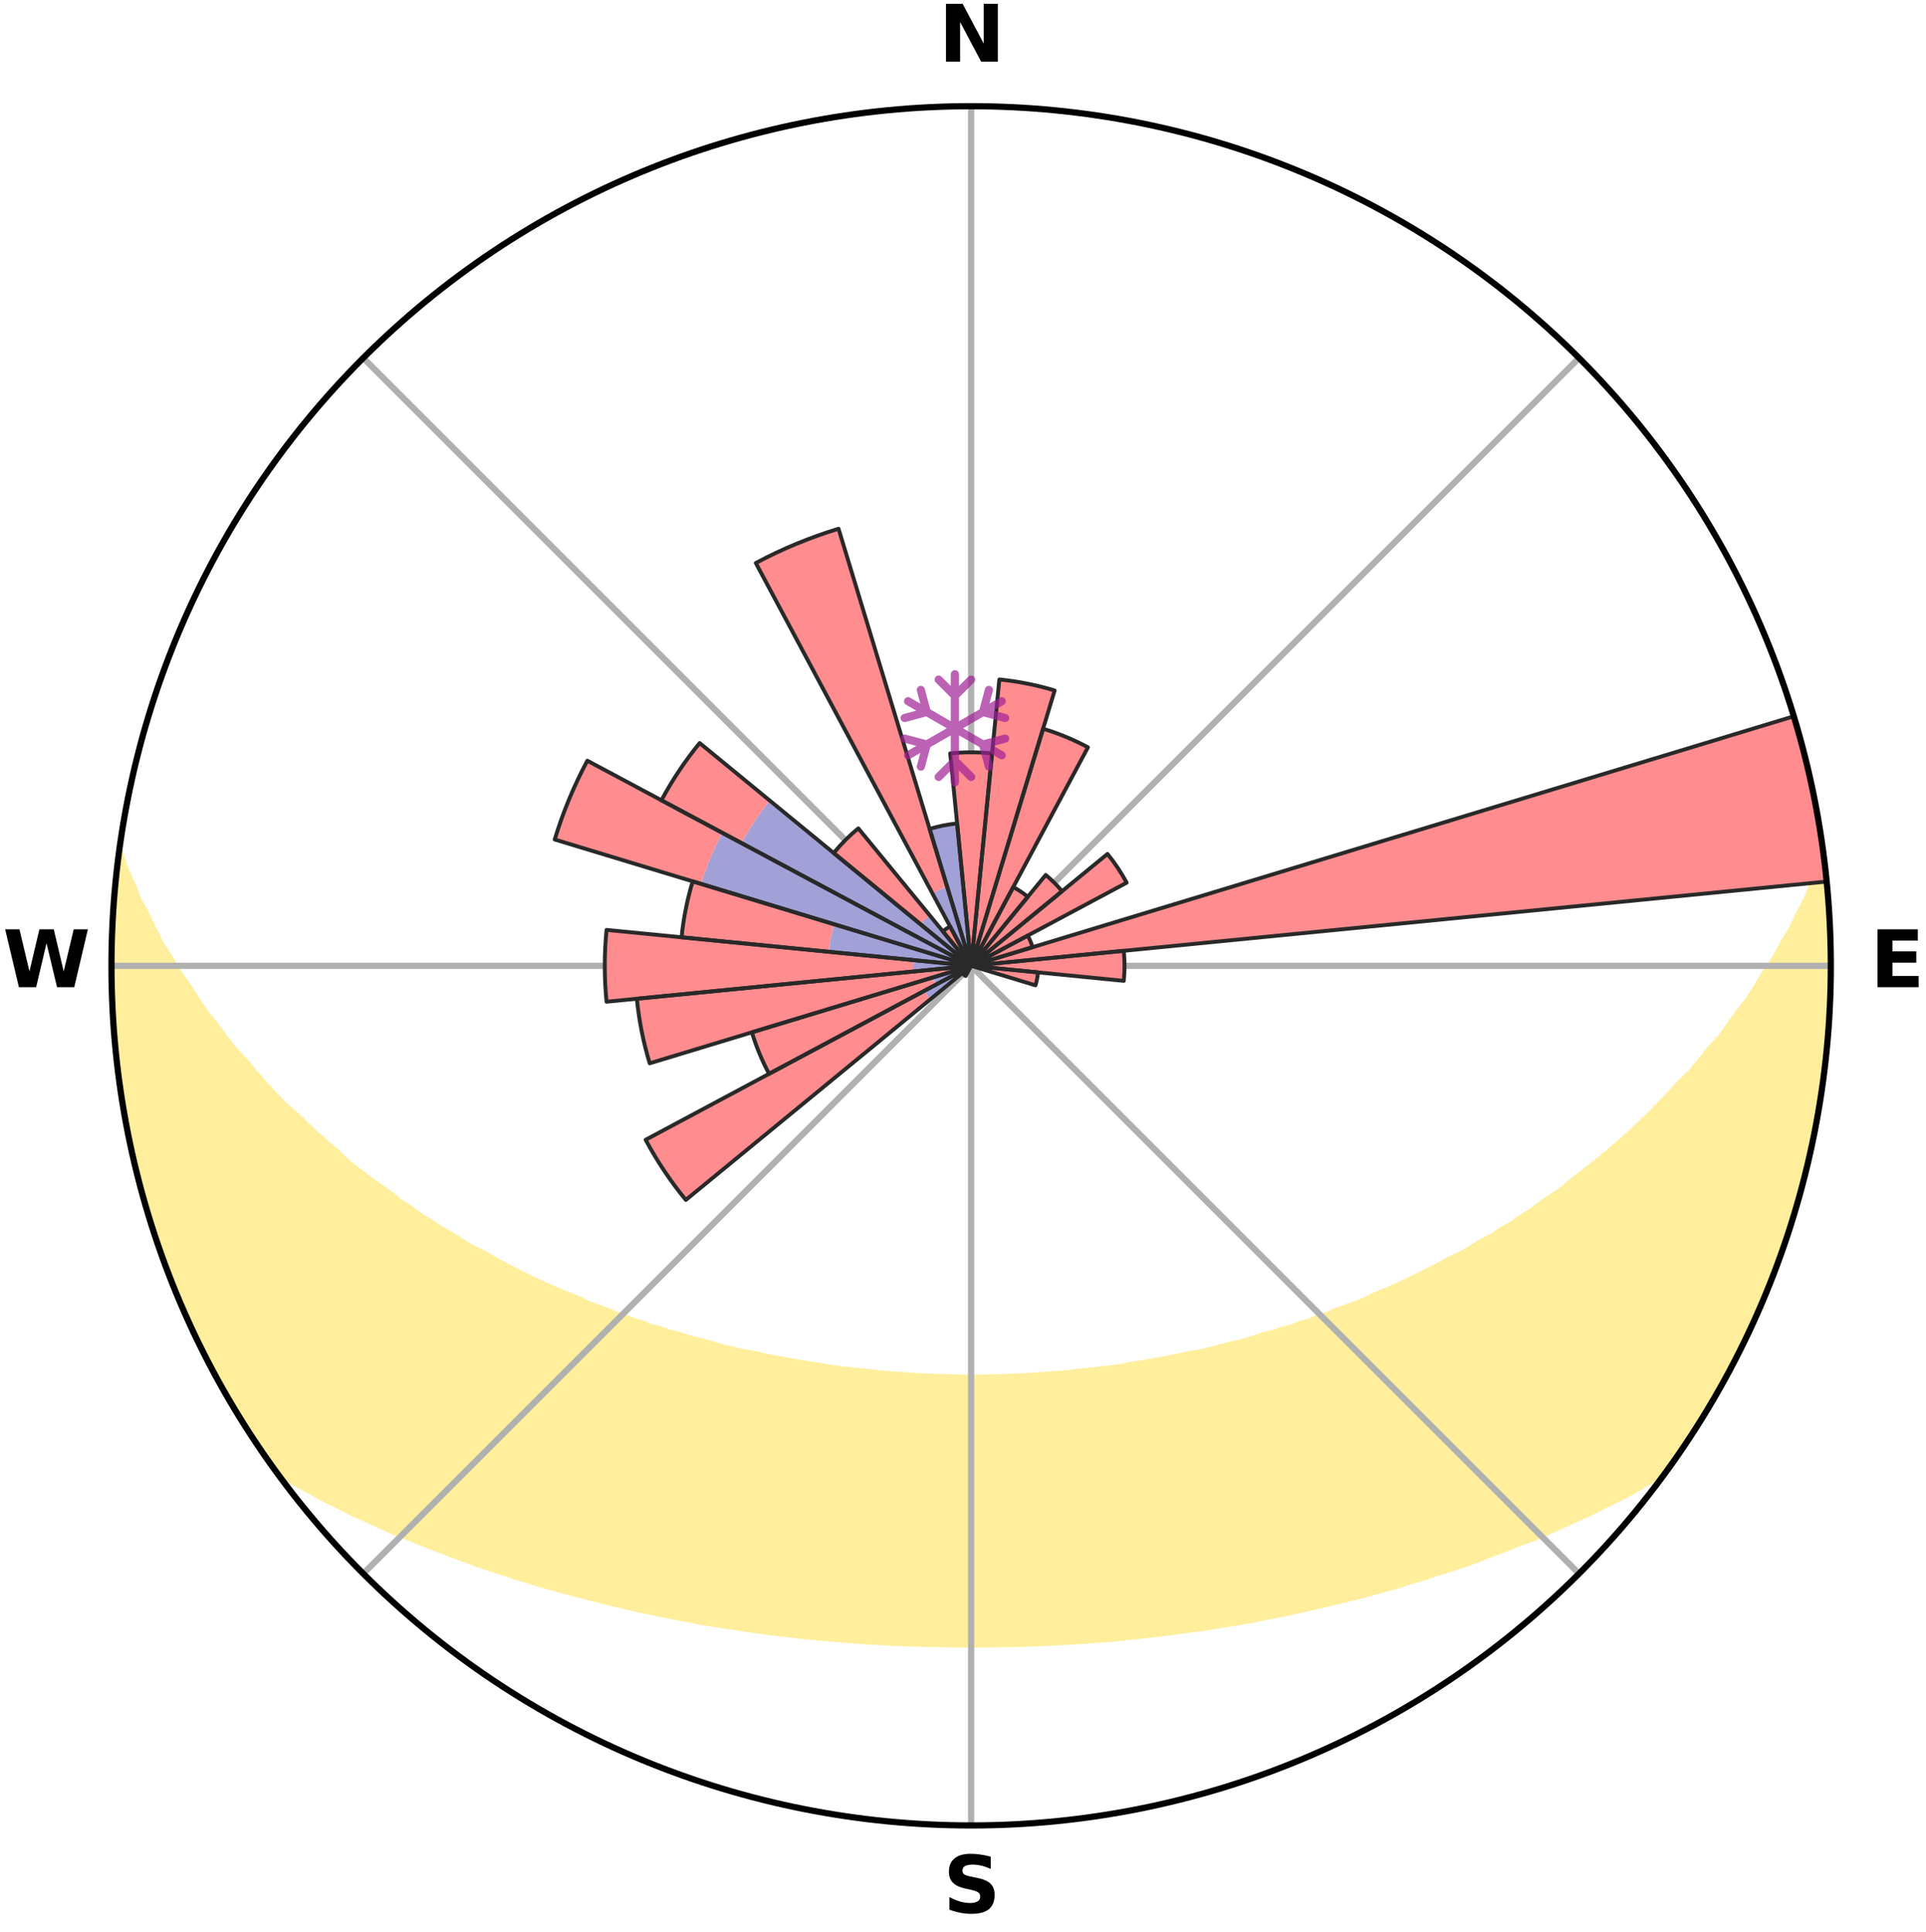 <?xml version="1.0" encoding="utf-8" standalone="no"?>
<!DOCTYPE svg PUBLIC "-//W3C//DTD SVG 1.1//EN"
  "http://www.w3.org/Graphics/SVG/1.1/DTD/svg11.dtd">
<svg xmlns:xlink="http://www.w3.org/1999/xlink" width="248.41pt" height="249.158pt" viewBox="0 0 248.41 249.158" xmlns="http://www.w3.org/2000/svg" version="1.1">
 <title>Ski Rose for Tegelbergbahn</title>
 <defs>
  <style type="text/css">*{stroke-linejoin: round; stroke-linecap: butt}</style>
 </defs>
 <g id="figure_1">
  <g id="patch_1">
   <path d="M 0 249.158 
L 248.41 249.158 
L 248.41 0 
L 0 0 
z
" style="fill: #ffffff"/>
  </g>
  <g id="axes_1">
   <g id="patch_2">
    <path d="M 236.135 124.579 
C 236.135 110.018 233.267 95.599 227.695 82.147 
C 222.122 68.695 213.955 56.471 203.659 46.175 
C 193.363 35.879 181.139 27.711 167.687 22.139 
C 154.235 16.567 139.815 13.699 125.255 13.699 
C 110.694 13.699 96.275 16.567 82.823 22.139 
C 69.371 27.711 57.147 35.879 46.851 46.175 
C 36.555 56.471 28.387 68.695 22.815 82.147 
C 17.243 95.599 14.375 110.018 14.375 124.579 
C 14.375 139.14 17.243 153.559 22.815 167.011 
C 28.387 180.463 36.555 192.687 46.851 202.983 
C 57.147 213.279 69.371 221.447 82.823 227.019 
C 96.275 232.591 110.694 235.459 125.255 235.459 
C 139.815 235.459 154.235 232.591 167.687 227.019 
C 181.139 221.447 193.363 213.279 203.659 202.983 
C 213.955 192.687 222.122 180.463 227.695 167.011 
C 233.267 153.559 236.135 139.14 236.135 124.579 
M 125.255 124.579 
C 125.255 124.579 125.255 124.579 125.255 124.579 
C 125.255 124.579 125.255 124.579 125.255 124.579 
C 125.255 124.579 125.255 124.579 125.255 124.579 
C 125.255 124.579 125.255 124.579 125.255 124.579 
C 125.255 124.579 125.255 124.579 125.255 124.579 
C 125.255 124.579 125.255 124.579 125.255 124.579 
C 125.255 124.579 125.255 124.579 125.255 124.579 
C 125.255 124.579 125.255 124.579 125.255 124.579 
C 125.255 124.579 125.255 124.579 125.255 124.579 
C 125.255 124.579 125.255 124.579 125.255 124.579 
C 125.255 124.579 125.255 124.579 125.255 124.579 
C 125.255 124.579 125.255 124.579 125.255 124.579 
C 125.255 124.579 125.255 124.579 125.255 124.579 
C 125.255 124.579 125.255 124.579 125.255 124.579 
C 125.255 124.579 125.255 124.579 125.255 124.579 
C 125.255 124.579 125.255 124.579 125.255 124.579 
z
" style="fill: #ffffff"/>
   </g>
   <g id="PolyCollection_1">
    <defs>
     <path id="mddd3997787" d="M 235.32 -137.119 
L 234.607 -137.038 
L 233.881 -135.039 
L 233.088 -133.066 
L 232.038 -131.11 
L 231.134 -129.202 
L 229.985 -127.322 
L 228.998 -125.484 
L 227.77 -123.684 
L 226.712 -121.922 
L 225.623 -120.197 
L 224.299 -118.521 
L 223.151 -116.874 
L 221.978 -115.266 
L 220.575 -113.719 
L 219.353 -112.191 
L 218.109 -110.702 
L 216.642 -109.286 
L 215.359 -107.879 
L 214.058 -106.512 
L 212.74 -105.184 
L 211.406 -103.896 
L 210.059 -102.647 
L 208.698 -101.438 
L 207.327 -100.268 
L 205.945 -99.138 
L 204.554 -98.046 
L 203.155 -96.993 
L 201.932 -95.911 
L 200.52 -94.931 
L 199.103 -93.99 
L 197.858 -93.01 
L 196.434 -92.141 
L 195.179 -91.227 
L 193.753 -90.427 
L 192.491 -89.578 
L 191.066 -88.847 
L 189.802 -88.06 
L 188.536 -87.304 
L 187.119 -86.669 
L 185.856 -85.972 
L 184.594 -85.304 
L 183.333 -84.663 
L 182.076 -84.049 
L 180.821 -83.462 
L 179.57 -82.901 
L 178.324 -82.366 
L 177.084 -81.855 
L 175.969 -81.265 
L 174.736 -80.801 
L 173.511 -80.36 
L 172.294 -79.941 
L 171.189 -79.439 
L 169.985 -79.062 
L 168.887 -78.601 
L 167.696 -78.262 
L 166.606 -77.84 
L 165.432 -77.538 
L 164.352 -77.151 
L 163.194 -76.883 
L 162.124 -76.53 
L 161.058 -76.194 
L 159.996 -75.873 
L 158.872 -75.665 
L 157.823 -75.374 
L 156.778 -75.098 
L 155.738 -74.835 
L 154.703 -74.586 
L 153.623 -74.439 
L 152.601 -74.214 
L 151.584 -74.001 
L 150.573 -73.799 
L 149.566 -73.609 
L 148.565 -73.429 
L 147.569 -73.259 
L 146.578 -73.099 
L 145.593 -72.949 
L 144.637 -72.74 
L 143.658 -72.609 
L 142.684 -72.487 
L 141.715 -72.373 
L 140.751 -72.267 
L 139.79 -72.167 
L 138.834 -72.074 
L 137.892 -71.942 
L 136.941 -71.865 
L 135.994 -71.795 
L 135.05 -71.73 
L 134.109 -71.67 
L 133.175 -71.587 
L 132.237 -71.541 
L 131.302 -71.501 
L 130.369 -71.465 
L 129.439 -71.419 
L 128.508 -71.397 
L 127.578 -71.378 
L 126.648 -71.365 
L 125.719 -71.354 
L 124.79 -71.355 
L 123.861 -71.367 
L 122.932 -71.382 
L 122.002 -71.402 
L 121.073 -71.441 
L 120.141 -71.474 
L 119.209 -71.512 
L 118.274 -71.554 
L 117.337 -71.601 
L 116.404 -71.686 
L 115.463 -71.747 
L 114.52 -71.814 
L 113.573 -71.886 
L 112.634 -72.01 
L 111.682 -72.098 
L 110.727 -72.192 
L 109.767 -72.294 
L 108.803 -72.402 
L 107.835 -72.518 
L 106.863 -72.641 
L 105.91 -72.84 
L 104.931 -72.983 
L 103.946 -73.135 
L 102.956 -73.296 
L 101.962 -73.467 
L 100.962 -73.648 
L 99.957 -73.84 
L 98.947 -74.042 
L 97.932 -74.257 
L 96.912 -74.483 
L 95.833 -74.632 
L 94.8 -74.881 
L 93.762 -75.145 
L 92.718 -75.422 
L 91.67 -75.713 
L 90.618 -76.02 
L 89.488 -76.244 
L 88.424 -76.58 
L 87.356 -76.934 
L 86.201 -77.203 
L 85.122 -77.59 
L 83.95 -77.892 
L 82.862 -78.315 
L 81.674 -78.654 
L 80.578 -79.115 
L 79.375 -79.493 
L 78.273 -79.995 
L 77.057 -80.414 
L 75.834 -80.856 
L 74.724 -81.422 
L 73.491 -81.909 
L 72.253 -82.419 
L 71.009 -82.955 
L 69.761 -83.516 
L 68.509 -84.102 
L 67.253 -84.716 
L 65.995 -85.356 
L 64.735 -86.024 
L 63.475 -86.72 
L 62.214 -87.445 
L 60.797 -88.11 
L 59.535 -88.896 
L 58.275 -89.711 
L 56.853 -90.475 
L 55.597 -91.354 
L 54.176 -92.186 
L 52.929 -93.131 
L 51.512 -94.034 
L 50.277 -95.044 
L 48.869 -96.02 
L 47.467 -97.033 
L 46.071 -98.085 
L 44.683 -99.175 
L 43.493 -100.36 
L 42.126 -101.525 
L 40.77 -102.73 
L 39.427 -103.974 
L 38.097 -105.257 
L 36.585 -106.539 
L 35.286 -107.904 
L 34.005 -109.309 
L 32.743 -110.753 
L 31.503 -112.236 
L 30.08 -113.735 
L 28.884 -115.3 
L 27.713 -116.902 
L 26.364 -118.531 
L 25.247 -120.213 
L 24.16 -121.932 
L 22.899 -123.686 
L 21.877 -125.481 
L 20.688 -127.317 
L 19.741 -129.186 
L 18.836 -131.088 
L 17.782 -133.037 
L 16.981 -135.005 
L 16.062 -137.02 
L 15.407 -139.041 
L 15.407 -139.041 
L 15.407 -139.041 
L 15.099 -137.13 
L 14.925 -135.203 
L 14.784 -133.273 
L 14.676 -131.342 
L 14.5 -129.415 
L 14.457 -127.48 
L 14.447 -125.546 
L 14.547 -123.613 
L 14.425 -121.677 
L 14.511 -119.744 
L 14.628 -117.813 
L 14.858 -115.891 
L 14.945 -113.957 
L 15.157 -112.035 
L 15.399 -110.116 
L 15.671 -108.202 
L 15.973 -106.291 
L 16.304 -104.386 
L 16.755 -102.504 
L 17.068 -100.595 
L 17.492 -98.708 
L 17.947 -96.827 
L 18.431 -94.954 
L 18.947 -93.089 
L 19.583 -91.261 
L 20.159 -89.415 
L 20.766 -87.578 
L 21.403 -85.751 
L 22.136 -83.959 
L 22.835 -82.155 
L 23.653 -80.401 
L 24.391 -78.613 
L 25.188 -76.849 
L 26.097 -75.141 
L 26.948 -73.404 
L 27.851 -71.693 
L 28.79 -70.002 
L 29.766 -68.332 
L 30.727 -66.652 
L 31.74 -65.004 
L 32.799 -63.384 
L 33.876 -61.776 
L 34.997 -60.198 
L 36.502 -58.906 
L 38.303 -57.859 
L 40.13 -56.868 
L 41.91 -55.875 
L 43.757 -54.973 
L 45.552 -54.064 
L 47.407 -53.245 
L 49.205 -52.41 
L 51.002 -51.611 
L 52.845 -50.894 
L 54.634 -50.161 
L 56.42 -49.459 
L 58.2 -48.787 
L 59.975 -48.146 
L 61.702 -47.484 
L 63.465 -46.899 
L 65.22 -46.341 
L 66.929 -45.756 
L 68.67 -45.25 
L 70.37 -44.721 
L 72.095 -44.263 
L 73.778 -43.777 
L 75.486 -43.363 
L 77.158 -42.928 
L 78.821 -42.508 
L 80.481 -42.115 
L 82.13 -41.736 
L 83.775 -41.384 
L 85.41 -41.044 
L 87.042 -40.728 
L 88.663 -40.424 
L 90.264 -40.102 
L 91.875 -39.84 
L 93.477 -39.586 
L 95.075 -39.354 
L 96.654 -39.101 
L 98.238 -38.893 
L 99.808 -38.673 
L 101.383 -38.5 
L 102.944 -38.31 
L 104.506 -38.156 
L 106.06 -37.995 
L 107.614 -37.874 
L 109.16 -37.74 
L 110.703 -37.621 
L 112.245 -37.528 
L 113.782 -37.434 
L 115.317 -37.354 
L 116.851 -37.302 
L 118.382 -37.246 
L 119.911 -37.204 
L 121.439 -37.174 
L 122.966 -37.156 
L 124.492 -37.15 
L 126.018 -37.152 
L 127.544 -37.153 
L 129.071 -37.171 
L 130.599 -37.201 
L 132.128 -37.244 
L 133.659 -37.294 
L 135.192 -37.361 
L 136.727 -37.441 
L 138.267 -37.515 
L 139.807 -37.621 
L 141.349 -37.741 
L 142.899 -37.858 
L 144.448 -38.004 
L 146.001 -38.165 
L 147.565 -38.312 
L 149.126 -38.502 
L 150.698 -38.683 
L 152.268 -38.904 
L 153.854 -39.105 
L 155.444 -39.328 
L 157.028 -39.597 
L 158.633 -39.844 
L 160.241 -40.115 
L 161.86 -40.394 
L 163.465 -40.734 
L 165.093 -41.056 
L 166.732 -41.39 
L 168.373 -41.75 
L 170.026 -42.122 
L 171.681 -42.521 
L 173.347 -42.935 
L 175.046 -43.327 
L 176.723 -43.791 
L 178.41 -44.271 
L 180.134 -44.729 
L 181.83 -45.264 
L 183.57 -45.77 
L 185.283 -46.349 
L 187.038 -46.908 
L 188.8 -47.493 
L 190.569 -48.106 
L 192.297 -48.802 
L 194.077 -49.473 
L 195.862 -50.175 
L 197.704 -50.854 
L 199.499 -51.62 
L 201.295 -52.42 
L 203.092 -53.254 
L 204.943 -54.077 
L 206.738 -54.986 
L 208.588 -55.884 
L 210.425 -56.831 
L 212.191 -57.871 
L 213.996 -58.914 
L 215.517 -60.196 
L 216.621 -61.785 
L 217.705 -63.387 
L 218.742 -65.021 
L 219.764 -66.664 
L 220.717 -68.348 
L 221.724 -69.999 
L 222.665 -71.69 
L 223.551 -73.409 
L 224.389 -75.153 
L 225.319 -76.851 
L 226.103 -78.62 
L 226.92 -80.374 
L 227.689 -82.149 
L 228.412 -83.945 
L 229.087 -85.758 
L 229.715 -87.588 
L 230.402 -89.397 
L 230.992 -91.24 
L 231.483 -93.113 
L 232.092 -94.95 
L 232.493 -96.845 
L 232.99 -98.714 
L 233.477 -100.587 
L 233.902 -102.475 
L 234.155 -104.396 
L 234.505 -106.297 
L 234.831 -108.203 
L 235.118 -110.115 
L 235.365 -112.034 
L 235.571 -113.957 
L 235.743 -115.883 
L 235.879 -117.813 
L 235.978 -119.745 
L 236.044 -121.678 
L 236.072 -123.612 
L 236.064 -125.546 
L 236.022 -127.48 
L 235.95 -129.412 
L 235.841 -131.343 
L 235.699 -133.271 
L 235.527 -135.197 
L 235.32 -137.119 
z
" style="stroke: #ffee9c"/>
    </defs>
    <g clip-path="url(#p14b6896633)">
     <use xlink:href="#mddd3997787" x="0" y="249.158" style="fill: #ffee9c; stroke: #ffee9c"/>
    </g>
   </g>
   <g id="matplotlib.axis_1">
    <g id="xtick_1">
     <g id="line2d_1">
      <path d="M 125.255 124.579 
L 125.255 13.699 
" clip-path="url(#p14b6896633)" style="fill: none; stroke: #b0b0b0; stroke-width: 0.8; stroke-linecap: square"/>
     </g>
     <g id="text_1">
      <!-- N -->
      <g transform="translate(121.07 7.958) scale(0.1 -0.1)">
       <defs>
        <path id="DejaVuSans-Bold-4e" d="M 588 4666 
L 1931 4666 
L 3628 1466 
L 3628 4666 
L 4769 4666 
L 4769 0 
L 3425 0 
L 1728 3200 
L 1728 0 
L 588 0 
L 588 4666 
z
" transform="scale(0.016)"/>
       </defs>
       <use xlink:href="#DejaVuSans-Bold-4e"/>
      </g>
     </g>
    </g>
    <g id="xtick_2">
     <g id="line2d_2">
      <path d="M 125.255 124.579 
L 203.659 46.175 
" clip-path="url(#p14b6896633)" style="fill: none; stroke: #b0b0b0; stroke-width: 0.8; stroke-linecap: square"/>
     </g>
    </g>
    <g id="xtick_3">
     <g id="line2d_3">
      <path d="M 125.255 124.579 
L 236.135 124.579 
" clip-path="url(#p14b6896633)" style="fill: none; stroke: #b0b0b0; stroke-width: 0.8; stroke-linecap: square"/>
     </g>
     <g id="text_2">
      <!-- E -->
      <g transform="translate(241.219 127.338) scale(0.1 -0.1)">
       <defs>
        <path id="DejaVuSans-Bold-45" d="M 588 4666 
L 3834 4666 
L 3834 3756 
L 1791 3756 
L 1791 2888 
L 3713 2888 
L 3713 1978 
L 1791 1978 
L 1791 909 
L 3903 909 
L 3903 0 
L 588 0 
L 588 4666 
z
" transform="scale(0.016)"/>
       </defs>
       <use xlink:href="#DejaVuSans-Bold-45"/>
      </g>
     </g>
    </g>
    <g id="xtick_4">
     <g id="line2d_4">
      <path d="M 125.255 124.579 
L 203.659 202.983 
" clip-path="url(#p14b6896633)" style="fill: none; stroke: #b0b0b0; stroke-width: 0.8; stroke-linecap: square"/>
     </g>
    </g>
    <g id="xtick_5">
     <g id="line2d_5">
      <path d="M 125.255 124.579 
L 125.255 235.459 
" clip-path="url(#p14b6896633)" style="fill: none; stroke: #b0b0b0; stroke-width: 0.8; stroke-linecap: square"/>
     </g>
     <g id="text_3">
      <!-- S -->
      <g transform="translate(121.654 246.718) scale(0.1 -0.1)">
       <defs>
        <path id="DejaVuSans-Bold-53" d="M 3834 4519 
L 3834 3531 
Q 3450 3703 3084 3790 
Q 2719 3878 2394 3878 
Q 1963 3878 1756 3759 
Q 1550 3641 1550 3391 
Q 1550 3203 1689 3098 
Q 1828 2994 2194 2919 
L 2706 2816 
Q 3484 2659 3812 2340 
Q 4141 2022 4141 1434 
Q 4141 663 3683 286 
Q 3225 -91 2284 -91 
Q 1841 -91 1394 -6 
Q 947 78 500 244 
L 500 1259 
Q 947 1022 1364 901 
Q 1781 781 2169 781 
Q 2563 781 2772 912 
Q 2981 1044 2981 1288 
Q 2981 1506 2839 1625 
Q 2697 1744 2272 1838 
L 1806 1941 
Q 1106 2091 782 2419 
Q 459 2747 459 3303 
Q 459 4000 909 4375 
Q 1359 4750 2203 4750 
Q 2588 4750 2994 4692 
Q 3400 4634 3834 4519 
z
" transform="scale(0.016)"/>
       </defs>
       <use xlink:href="#DejaVuSans-Bold-53"/>
      </g>
     </g>
    </g>
    <g id="xtick_6">
     <g id="line2d_6">
      <path d="M 125.255 124.579 
L 46.851 202.983 
" clip-path="url(#p14b6896633)" style="fill: none; stroke: #b0b0b0; stroke-width: 0.8; stroke-linecap: square"/>
     </g>
    </g>
    <g id="xtick_7">
     <g id="line2d_7">
      <path d="M 125.255 124.579 
L 14.375 124.579 
" clip-path="url(#p14b6896633)" style="fill: none; stroke: #b0b0b0; stroke-width: 0.8; stroke-linecap: square"/>
     </g>
     <g id="text_4">
      <!-- W -->
      <g transform="translate(0.36 127.338) scale(0.1 -0.1)">
       <defs>
        <path id="DejaVuSans-Bold-57" d="M 191 4666 
L 1344 4666 
L 2150 1275 
L 2950 4666 
L 4109 4666 
L 4909 1275 
L 5716 4666 
L 6859 4666 
L 5759 0 
L 4372 0 
L 3525 3547 
L 2688 0 
L 1300 0 
L 191 4666 
z
" transform="scale(0.016)"/>
       </defs>
       <use xlink:href="#DejaVuSans-Bold-57"/>
      </g>
     </g>
    </g>
    <g id="xtick_8">
     <g id="line2d_8">
      <path d="M 125.255 124.579 
L 46.851 46.175 
" clip-path="url(#p14b6896633)" style="fill: none; stroke: #b0b0b0; stroke-width: 0.8; stroke-linecap: square"/>
     </g>
    </g>
   </g>
   <g id="matplotlib.axis_2"/>
   <g id="patch_3">
    <path d="M 125.255 124.579 
C 125.255 124.579 125.255 124.579 125.255 124.579 
C 125.255 124.579 125.255 124.579 125.255 124.579 
L 125.255 124.579 
C 125.255 124.579 125.255 124.579 125.255 124.579 
C 125.255 124.579 125.255 124.579 125.255 124.579 
z
" clip-path="url(#p14b6896633)" style="fill: #d9d9d9"/>
   </g>
   <g id="patch_4">
    <path d="M 125.255 124.579 
C 125.255 124.579 125.255 124.579 125.255 124.579 
C 125.255 124.579 125.255 124.579 125.255 124.579 
L 125.255 124.579 
C 125.255 124.579 125.255 124.579 125.255 124.579 
C 125.255 124.579 125.255 124.579 125.255 124.579 
z
" clip-path="url(#p14b6896633)" style="fill: #d9d9d9"/>
   </g>
   <g id="patch_5">
    <path d="M 125.255 124.579 
C 125.255 124.579 125.255 124.579 125.255 124.579 
C 125.255 124.579 125.255 124.579 125.255 124.579 
L 125.255 124.579 
C 125.255 124.579 125.255 124.579 125.255 124.579 
C 125.255 124.579 125.255 124.579 125.255 124.579 
z
" clip-path="url(#p14b6896633)" style="fill: #d9d9d9"/>
   </g>
   <g id="patch_6">
    <path d="M 125.255 124.579 
C 125.255 124.579 125.255 124.579 125.255 124.579 
C 125.255 124.579 125.255 124.579 125.255 124.579 
L 125.255 124.579 
C 125.255 124.579 125.255 124.579 125.255 124.579 
C 125.255 124.579 125.255 124.579 125.255 124.579 
z
" clip-path="url(#p14b6896633)" style="fill: #d9d9d9"/>
   </g>
   <g id="patch_7">
    <path d="M 125.255 124.579 
C 125.255 124.579 125.255 124.579 125.255 124.579 
C 125.255 124.579 125.255 124.579 125.255 124.579 
L 125.255 124.579 
C 125.255 124.579 125.255 124.579 125.255 124.579 
C 125.255 124.579 125.255 124.579 125.255 124.579 
z
" clip-path="url(#p14b6896633)" style="fill: #d9d9d9"/>
   </g>
   <g id="patch_8">
    <path d="M 125.255 124.579 
C 125.255 124.579 125.255 124.579 125.255 124.579 
C 125.255 124.579 125.255 124.579 125.255 124.579 
L 125.255 124.579 
C 125.255 124.579 125.255 124.579 125.255 124.579 
C 125.255 124.579 125.255 124.579 125.255 124.579 
z
" clip-path="url(#p14b6896633)" style="fill: #d9d9d9"/>
   </g>
   <g id="patch_9">
    <path d="M 125.255 124.579 
C 125.255 124.579 125.255 124.579 125.255 124.579 
C 125.255 124.579 125.255 124.579 125.255 124.579 
L 125.255 124.579 
C 125.255 124.579 125.255 124.579 125.255 124.579 
C 125.255 124.579 125.255 124.579 125.255 124.579 
z
" clip-path="url(#p14b6896633)" style="fill: #d9d9d9"/>
   </g>
   <g id="patch_10">
    <path d="M 125.255 124.579 
C 125.255 124.579 125.255 124.579 125.255 124.579 
C 125.255 124.579 125.255 124.579 125.255 124.579 
L 125.255 124.579 
C 125.255 124.579 125.255 124.579 125.255 124.579 
C 125.255 124.579 125.255 124.579 125.255 124.579 
z
" clip-path="url(#p14b6896633)" style="fill: #d9d9d9"/>
   </g>
   <g id="patch_11">
    <path d="M 125.255 124.579 
C 125.255 124.579 125.255 124.579 125.255 124.579 
C 125.255 124.579 125.255 124.579 125.255 124.579 
L 125.255 124.579 
C 125.255 124.579 125.255 124.579 125.255 124.579 
C 125.255 124.579 125.255 124.579 125.255 124.579 
z
" clip-path="url(#p14b6896633)" style="fill: #d9d9d9"/>
   </g>
   <g id="patch_12">
    <path d="M 125.255 124.579 
C 125.255 124.579 125.255 124.579 125.255 124.579 
C 125.255 124.579 125.255 124.579 125.255 124.579 
L 125.255 124.579 
C 125.255 124.579 125.255 124.579 125.255 124.579 
C 125.255 124.579 125.255 124.579 125.255 124.579 
z
" clip-path="url(#p14b6896633)" style="fill: #d9d9d9"/>
   </g>
   <g id="patch_13">
    <path d="M 125.255 124.579 
C 125.255 124.579 125.255 124.579 125.255 124.579 
C 125.255 124.579 125.255 124.579 125.255 124.579 
L 125.255 124.579 
C 125.255 124.579 125.255 124.579 125.255 124.579 
C 125.255 124.579 125.255 124.579 125.255 124.579 
z
" clip-path="url(#p14b6896633)" style="fill: #d9d9d9"/>
   </g>
   <g id="patch_14">
    <path d="M 125.255 124.579 
C 125.255 124.579 125.255 124.579 125.255 124.579 
C 125.255 124.579 125.255 124.579 125.255 124.579 
L 125.255 124.579 
C 125.255 124.579 125.255 124.579 125.255 124.579 
C 125.255 124.579 125.255 124.579 125.255 124.579 
z
" clip-path="url(#p14b6896633)" style="fill: #d9d9d9"/>
   </g>
   <g id="patch_15">
    <path d="M 125.255 124.579 
C 125.255 124.579 125.255 124.579 125.255 124.579 
C 125.255 124.579 125.255 124.579 125.255 124.579 
L 125.255 124.579 
C 125.255 124.579 125.255 124.579 125.255 124.579 
C 125.255 124.579 125.255 124.579 125.255 124.579 
z
" clip-path="url(#p14b6896633)" style="fill: #d9d9d9"/>
   </g>
   <g id="patch_16">
    <path d="M 125.255 124.579 
C 125.255 124.579 125.255 124.579 125.255 124.579 
C 125.255 124.579 125.255 124.579 125.255 124.579 
L 125.255 124.579 
C 125.255 124.579 125.255 124.579 125.255 124.579 
C 125.255 124.579 125.255 124.579 125.255 124.579 
z
" clip-path="url(#p14b6896633)" style="fill: #d9d9d9"/>
   </g>
   <g id="patch_17">
    <path d="M 125.255 124.579 
C 125.255 124.579 125.255 124.579 125.255 124.579 
C 125.255 124.579 125.255 124.579 125.255 124.579 
L 125.255 124.579 
C 125.255 124.579 125.255 124.579 125.255 124.579 
C 125.255 124.579 125.255 124.579 125.255 124.579 
z
" clip-path="url(#p14b6896633)" style="fill: #d9d9d9"/>
   </g>
   <g id="patch_18">
    <path d="M 125.255 124.579 
C 125.255 124.579 125.255 124.579 125.255 124.579 
C 125.255 124.579 125.255 124.579 125.255 124.579 
L 125.255 124.579 
C 125.255 124.579 125.255 124.579 125.255 124.579 
C 125.255 124.579 125.255 124.579 125.255 124.579 
z
" clip-path="url(#p14b6896633)" style="fill: #d9d9d9"/>
   </g>
   <g id="patch_19">
    <path d="M 125.255 124.579 
C 125.255 124.579 125.255 124.579 125.255 124.579 
C 125.255 124.579 125.255 124.579 125.255 124.579 
L 125.255 124.579 
C 125.255 124.579 125.255 124.579 125.255 124.579 
C 125.255 124.579 125.255 124.579 125.255 124.579 
z
" clip-path="url(#p14b6896633)" style="fill: #d9d9d9"/>
   </g>
   <g id="patch_20">
    <path d="M 125.255 124.579 
C 125.255 124.579 125.255 124.579 125.255 124.579 
C 125.255 124.579 125.255 124.579 125.255 124.579 
L 125.255 124.579 
C 125.255 124.579 125.255 124.579 125.255 124.579 
C 125.255 124.579 125.255 124.579 125.255 124.579 
z
" clip-path="url(#p14b6896633)" style="fill: #d9d9d9"/>
   </g>
   <g id="patch_21">
    <path d="M 125.255 124.579 
C 125.255 124.579 125.255 124.579 125.255 124.579 
C 125.255 124.579 125.255 124.579 125.255 124.579 
L 125.255 124.579 
C 125.255 124.579 125.255 124.579 125.255 124.579 
C 125.255 124.579 125.255 124.579 125.255 124.579 
z
" clip-path="url(#p14b6896633)" style="fill: #d9d9d9"/>
   </g>
   <g id="patch_22">
    <path d="M 125.255 124.579 
C 125.255 124.579 125.255 124.579 125.255 124.579 
C 125.255 124.579 125.255 124.579 125.255 124.579 
L 125.255 124.579 
C 125.255 124.579 125.255 124.579 125.255 124.579 
C 125.255 124.579 125.255 124.579 125.255 124.579 
z
" clip-path="url(#p14b6896633)" style="fill: #d9d9d9"/>
   </g>
   <g id="patch_23">
    <path d="M 125.255 124.579 
C 125.255 124.579 125.255 124.579 125.255 124.579 
C 125.255 124.579 125.255 124.579 125.255 124.579 
L 125.255 124.579 
C 125.255 124.579 125.255 124.579 125.255 124.579 
C 125.255 124.579 125.255 124.579 125.255 124.579 
z
" clip-path="url(#p14b6896633)" style="fill: #d9d9d9"/>
   </g>
   <g id="patch_24">
    <path d="M 125.255 124.579 
C 125.255 124.579 125.255 124.579 125.255 124.579 
C 125.255 124.579 125.255 124.579 125.255 124.579 
L 125.255 124.579 
C 125.255 124.579 125.255 124.579 125.255 124.579 
C 125.255 124.579 125.255 124.579 125.255 124.579 
z
" clip-path="url(#p14b6896633)" style="fill: #d9d9d9"/>
   </g>
   <g id="patch_25">
    <path d="M 125.255 124.579 
C 125.255 124.579 125.255 124.579 125.255 124.579 
C 125.255 124.579 125.255 124.579 125.255 124.579 
L 125.255 124.579 
C 125.255 124.579 125.255 124.579 125.255 124.579 
C 125.255 124.579 125.255 124.579 125.255 124.579 
z
" clip-path="url(#p14b6896633)" style="fill: #d9d9d9"/>
   </g>
   <g id="patch_26">
    <path d="M 125.255 124.579 
C 125.255 124.579 125.255 124.579 125.255 124.579 
C 125.255 124.579 125.255 124.579 125.255 124.579 
L 125.255 124.579 
C 125.255 124.579 125.255 124.579 125.255 124.579 
C 125.255 124.579 125.255 124.579 125.255 124.579 
z
" clip-path="url(#p14b6896633)" style="fill: #d9d9d9"/>
   </g>
   <g id="patch_27">
    <path d="M 125.255 124.579 
C 125.255 124.579 125.255 124.579 125.255 124.579 
C 125.255 124.579 125.255 124.579 125.255 124.579 
L 125.255 124.579 
C 125.255 124.579 125.255 124.579 125.255 124.579 
C 125.255 124.579 125.255 124.579 125.255 124.579 
z
" clip-path="url(#p14b6896633)" style="fill: #d9d9d9"/>
   </g>
   <g id="patch_28">
    <path d="M 125.255 124.579 
C 125.255 124.579 125.255 124.579 125.255 124.579 
C 125.255 124.579 125.255 124.579 125.255 124.579 
L 125.255 124.579 
C 125.255 124.579 125.255 124.579 125.255 124.579 
C 125.255 124.579 125.255 124.579 125.255 124.579 
z
" clip-path="url(#p14b6896633)" style="fill: #d9d9d9"/>
   </g>
   <g id="patch_29">
    <path d="M 125.255 124.579 
C 125.255 124.579 125.255 124.579 125.255 124.579 
C 125.255 124.579 125.255 124.579 125.255 124.579 
L 125.255 124.579 
C 125.255 124.579 125.255 124.579 125.255 124.579 
C 125.255 124.579 125.255 124.579 125.255 124.579 
z
" clip-path="url(#p14b6896633)" style="fill: #d9d9d9"/>
   </g>
   <g id="patch_30">
    <path d="M 125.255 124.579 
C 125.255 124.579 125.255 124.579 125.255 124.579 
C 125.255 124.579 125.255 124.579 125.255 124.579 
L 125.255 124.579 
C 125.255 124.579 125.255 124.579 125.255 124.579 
C 125.255 124.579 125.255 124.579 125.255 124.579 
z
" clip-path="url(#p14b6896633)" style="fill: #d9d9d9"/>
   </g>
   <g id="patch_31">
    <path d="M 125.255 124.579 
C 125.255 124.579 125.255 124.579 125.255 124.579 
C 125.255 124.579 125.255 124.579 125.255 124.579 
L 125.255 124.579 
C 125.255 124.579 125.255 124.579 125.255 124.579 
C 125.255 124.579 125.255 124.579 125.255 124.579 
z
" clip-path="url(#p14b6896633)" style="fill: #d9d9d9"/>
   </g>
   <g id="patch_32">
    <path d="M 125.255 124.579 
C 125.255 124.579 125.255 124.579 125.255 124.579 
C 125.255 124.579 125.255 124.579 125.255 124.579 
L 125.255 124.579 
C 125.255 124.579 125.255 124.579 125.255 124.579 
C 125.255 124.579 125.255 124.579 125.255 124.579 
z
" clip-path="url(#p14b6896633)" style="fill: #d9d9d9"/>
   </g>
   <g id="patch_33">
    <path d="M 125.255 124.579 
C 125.255 124.579 125.255 124.579 125.255 124.579 
C 125.255 124.579 125.255 124.579 125.255 124.579 
L 125.255 124.579 
C 125.255 124.579 125.255 124.579 125.255 124.579 
C 125.255 124.579 125.255 124.579 125.255 124.579 
z
" clip-path="url(#p14b6896633)" style="fill: #d9d9d9"/>
   </g>
   <g id="patch_34">
    <path d="M 125.255 124.579 
C 125.255 124.579 125.255 124.579 125.255 124.579 
C 125.255 124.579 125.255 124.579 125.255 124.579 
L 125.255 124.579 
C 125.255 124.579 125.255 124.579 125.255 124.579 
C 125.255 124.579 125.255 124.579 125.255 124.579 
z
" clip-path="url(#p14b6896633)" style="fill: #d9d9d9"/>
   </g>
   <g id="patch_35">
    <path d="M 125.255 124.579 
C 125.255 124.579 125.255 124.579 125.255 124.579 
C 125.255 124.579 125.255 124.579 125.255 124.579 
L 125.546 121.62 
C 125.449 121.61 125.352 121.605 125.255 121.605 
C 125.158 121.605 125.06 121.61 124.963 121.62 
z
" clip-path="url(#p14b6896633)" style="fill: #a1a1d8"/>
   </g>
   <g id="patch_36">
    <path d="M 125.255 124.579 
C 125.255 124.579 125.255 124.579 125.255 124.579 
C 125.255 124.579 125.255 124.579 125.255 124.579 
L 125.255 124.579 
C 125.255 124.579 125.255 124.579 125.255 124.579 
C 125.255 124.579 125.255 124.579 125.255 124.579 
z
" clip-path="url(#p14b6896633)" style="fill: #a1a1d8"/>
   </g>
   <g id="patch_37">
    <path d="M 125.255 124.579 
C 125.255 124.579 125.255 124.579 125.255 124.579 
C 125.255 124.579 125.255 124.579 125.255 124.579 
L 125.255 124.579 
C 125.255 124.579 125.255 124.579 125.255 124.579 
C 125.255 124.579 125.255 124.579 125.255 124.579 
z
" clip-path="url(#p14b6896633)" style="fill: #a1a1d8"/>
   </g>
   <g id="patch_38">
    <path d="M 125.255 124.579 
C 125.255 124.579 125.255 124.579 125.255 124.579 
C 125.255 124.579 125.255 124.579 125.255 124.579 
L 125.255 124.579 
C 125.255 124.579 125.255 124.579 125.255 124.579 
C 125.255 124.579 125.255 124.579 125.255 124.579 
z
" clip-path="url(#p14b6896633)" style="fill: #a1a1d8"/>
   </g>
   <g id="patch_39">
    <path d="M 125.255 124.579 
C 125.255 124.579 125.255 124.579 125.255 124.579 
C 125.255 124.579 125.255 124.579 125.255 124.579 
L 125.255 124.579 
C 125.255 124.579 125.255 124.579 125.255 124.579 
C 125.255 124.579 125.255 124.579 125.255 124.579 
z
" clip-path="url(#p14b6896633)" style="fill: #a1a1d8"/>
   </g>
   <g id="patch_40">
    <path d="M 125.255 124.579 
C 125.255 124.579 125.255 124.579 125.255 124.579 
C 125.255 124.579 125.255 124.579 125.255 124.579 
L 125.255 124.579 
C 125.255 124.579 125.255 124.579 125.255 124.579 
C 125.255 124.579 125.255 124.579 125.255 124.579 
z
" clip-path="url(#p14b6896633)" style="fill: #a1a1d8"/>
   </g>
   <g id="patch_41">
    <path d="M 125.255 124.579 
C 125.255 124.579 125.255 124.579 125.255 124.579 
C 125.255 124.579 125.255 124.579 125.255 124.579 
L 125.255 124.579 
C 125.255 124.579 125.255 124.579 125.255 124.579 
C 125.255 124.579 125.255 124.579 125.255 124.579 
z
" clip-path="url(#p14b6896633)" style="fill: #a1a1d8"/>
   </g>
   <g id="patch_42">
    <path d="M 125.255 124.579 
C 125.255 124.579 125.255 124.579 125.255 124.579 
C 125.255 124.579 125.255 124.579 125.255 124.579 
L 125.255 124.579 
C 125.255 124.579 125.255 124.579 125.255 124.579 
C 125.255 124.579 125.255 124.579 125.255 124.579 
z
" clip-path="url(#p14b6896633)" style="fill: #a1a1d8"/>
   </g>
   <g id="patch_43">
    <path d="M 125.255 124.579 
C 125.255 124.579 125.255 124.579 125.255 124.579 
C 125.255 124.579 125.255 124.579 125.255 124.579 
L 125.255 124.579 
C 125.255 124.579 125.255 124.579 125.255 124.579 
C 125.255 124.579 125.255 124.579 125.255 124.579 
z
" clip-path="url(#p14b6896633)" style="fill: #a1a1d8"/>
   </g>
   <g id="patch_44">
    <path d="M 125.255 124.579 
C 125.255 124.579 125.255 124.579 125.255 124.579 
C 125.255 124.579 125.255 124.579 125.255 124.579 
L 125.255 124.579 
C 125.255 124.579 125.255 124.579 125.255 124.579 
C 125.255 124.579 125.255 124.579 125.255 124.579 
z
" clip-path="url(#p14b6896633)" style="fill: #a1a1d8"/>
   </g>
   <g id="patch_45">
    <path d="M 125.255 124.579 
C 125.255 124.579 125.255 124.579 125.255 124.579 
C 125.255 124.579 125.255 124.579 125.255 124.579 
L 125.255 124.579 
C 125.255 124.579 125.255 124.579 125.255 124.579 
C 125.255 124.579 125.255 124.579 125.255 124.579 
z
" clip-path="url(#p14b6896633)" style="fill: #a1a1d8"/>
   </g>
   <g id="patch_46">
    <path d="M 125.255 124.579 
C 125.255 124.579 125.255 124.579 125.255 124.579 
C 125.255 124.579 125.255 124.579 125.255 124.579 
L 125.255 124.579 
C 125.255 124.579 125.255 124.579 125.255 124.579 
C 125.255 124.579 125.255 124.579 125.255 124.579 
z
" clip-path="url(#p14b6896633)" style="fill: #a1a1d8"/>
   </g>
   <g id="patch_47">
    <path d="M 125.255 124.579 
C 125.255 124.579 125.255 124.579 125.255 124.579 
C 125.255 124.579 125.255 124.579 125.255 124.579 
L 125.255 124.579 
C 125.255 124.579 125.255 124.579 125.255 124.579 
C 125.255 124.579 125.255 124.579 125.255 124.579 
z
" clip-path="url(#p14b6896633)" style="fill: #a1a1d8"/>
   </g>
   <g id="patch_48">
    <path d="M 125.255 124.579 
C 125.255 124.579 125.255 124.579 125.255 124.579 
C 125.255 124.579 125.255 124.579 125.255 124.579 
L 125.255 124.579 
C 125.255 124.579 125.255 124.579 125.255 124.579 
C 125.255 124.579 125.255 124.579 125.255 124.579 
z
" clip-path="url(#p14b6896633)" style="fill: #a1a1d8"/>
   </g>
   <g id="patch_49">
    <path d="M 125.255 124.579 
C 125.255 124.579 125.255 124.579 125.255 124.579 
C 125.255 124.579 125.255 124.579 125.255 124.579 
L 125.255 124.579 
C 125.255 124.579 125.255 124.579 125.255 124.579 
C 125.255 124.579 125.255 124.579 125.255 124.579 
z
" clip-path="url(#p14b6896633)" style="fill: #a1a1d8"/>
   </g>
   <g id="patch_50">
    <path d="M 125.255 124.579 
C 125.255 124.579 125.255 124.579 125.255 124.579 
C 125.255 124.579 125.255 124.579 125.255 124.579 
L 125.255 124.579 
C 125.255 124.579 125.255 124.579 125.255 124.579 
C 125.255 124.579 125.255 124.579 125.255 124.579 
z
" clip-path="url(#p14b6896633)" style="fill: #a1a1d8"/>
   </g>
   <g id="patch_51">
    <path d="M 125.255 124.579 
C 125.255 124.579 125.255 124.579 125.255 124.579 
C 125.255 124.579 125.255 124.579 125.255 124.579 
L 125.255 124.579 
C 125.255 124.579 125.255 124.579 125.255 124.579 
C 125.255 124.579 125.255 124.579 125.255 124.579 
z
" clip-path="url(#p14b6896633)" style="fill: #a1a1d8"/>
   </g>
   <g id="patch_52">
    <path d="M 125.255 124.579 
C 125.255 124.579 125.255 124.579 125.255 124.579 
C 125.255 124.579 125.255 124.579 125.255 124.579 
L 125.255 124.579 
C 125.255 124.579 125.255 124.579 125.255 124.579 
C 125.255 124.579 125.255 124.579 125.255 124.579 
z
" clip-path="url(#p14b6896633)" style="fill: #a1a1d8"/>
   </g>
   <g id="patch_53">
    <path d="M 125.255 124.579 
C 125.255 124.579 125.255 124.579 125.255 124.579 
C 125.255 124.579 125.255 124.579 125.255 124.579 
L 125.255 124.579 
C 125.255 124.579 125.255 124.579 125.255 124.579 
C 125.255 124.579 125.255 124.579 125.255 124.579 
z
" clip-path="url(#p14b6896633)" style="fill: #a1a1d8"/>
   </g>
   <g id="patch_54">
    <path d="M 125.255 124.579 
C 125.255 124.579 125.255 124.579 125.255 124.579 
C 125.255 124.579 125.255 124.579 125.255 124.579 
L 124.312 125.728 
C 124.349 125.759 124.388 125.788 124.429 125.815 
C 124.469 125.842 124.511 125.867 124.554 125.89 
z
" clip-path="url(#p14b6896633)" style="fill: #a1a1d8"/>
   </g>
   <g id="patch_55">
    <path d="M 125.255 124.579 
C 125.255 124.579 125.255 124.579 125.255 124.579 
C 125.255 124.579 125.255 124.579 125.255 124.579 
L 125.255 124.579 
C 125.255 124.579 125.255 124.579 125.255 124.579 
C 125.255 124.579 125.255 124.579 125.255 124.579 
z
" clip-path="url(#p14b6896633)" style="fill: #a1a1d8"/>
   </g>
   <g id="patch_56">
    <path d="M 125.255 124.579 
C 125.255 124.579 125.255 124.579 125.255 124.579 
C 125.255 124.579 125.255 124.579 125.255 124.579 
L 119.246 127.791 
C 119.351 127.988 119.466 128.179 119.589 128.365 
C 119.713 128.55 119.846 128.729 119.988 128.902 
z
" clip-path="url(#p14b6896633)" style="fill: #a1a1d8"/>
   </g>
   <g id="patch_57">
    <path d="M 125.255 124.579 
C 125.255 124.579 125.255 124.579 125.255 124.579 
C 125.255 124.579 125.255 124.579 125.255 124.579 
L 120.326 126.074 
C 120.375 126.236 120.432 126.394 120.496 126.55 
C 120.561 126.706 120.633 126.858 120.712 127.007 
z
" clip-path="url(#p14b6896633)" style="fill: #a1a1d8"/>
   </g>
   <g id="patch_58">
    <path d="M 125.255 124.579 
C 125.255 124.579 125.255 124.579 125.255 124.579 
C 125.255 124.579 125.255 124.579 125.255 124.579 
L 125.255 124.579 
C 125.255 124.579 125.255 124.579 125.255 124.579 
C 125.255 124.579 125.255 124.579 125.255 124.579 
z
" clip-path="url(#p14b6896633)" style="fill: #a1a1d8"/>
   </g>
   <g id="patch_59">
    <path d="M 125.255 124.579 
C 125.255 124.579 125.255 124.579 125.255 124.579 
C 125.255 124.579 125.255 124.579 125.255 124.579 
L 117.856 123.85 
C 117.832 124.093 117.82 124.336 117.82 124.579 
C 117.82 124.822 117.832 125.066 117.856 125.308 
z
" clip-path="url(#p14b6896633)" style="fill: #a1a1d8"/>
   </g>
   <g id="patch_60">
    <path d="M 125.255 124.579 
C 125.255 124.579 125.255 124.579 125.255 124.579 
C 125.255 124.579 125.255 124.579 125.255 124.579 
L 107.598 119.223 
C 107.422 119.801 107.275 120.387 107.158 120.979 
C 107.04 121.572 106.951 122.169 106.892 122.77 
z
" clip-path="url(#p14b6896633)" style="fill: #a1a1d8"/>
   </g>
   <g id="patch_61">
    <path d="M 125.255 124.579 
C 125.255 124.579 125.255 124.579 125.255 124.579 
C 125.255 124.579 125.255 124.579 125.255 124.579 
L 93.161 107.425 
C 92.6 108.475 92.09 109.552 91.634 110.653 
C 91.178 111.753 90.777 112.876 90.431 114.015 
z
" clip-path="url(#p14b6896633)" style="fill: #a1a1d8"/>
   </g>
   <g id="patch_62">
    <path d="M 125.255 124.579 
C 125.255 124.579 125.255 124.579 125.255 124.579 
C 125.255 124.579 125.255 124.579 125.255 124.579 
L 99.298 103.277 
C 98.601 104.127 97.946 105.01 97.335 105.924 
C 96.725 106.838 96.159 107.781 95.641 108.75 
z
" clip-path="url(#p14b6896633)" style="fill: #a1a1d8"/>
   </g>
   <g id="patch_63">
    <path d="M 125.255 124.579 
C 125.255 124.579 125.255 124.579 125.255 124.579 
C 125.255 124.579 125.255 124.579 125.255 124.579 
L 119.919 118.077 
C 119.706 118.252 119.502 118.437 119.307 118.632 
C 119.113 118.826 118.928 119.03 118.753 119.243 
z
" clip-path="url(#p14b6896633)" style="fill: #a1a1d8"/>
   </g>
   <g id="patch_64">
    <path d="M 125.255 124.579 
C 125.255 124.579 125.255 124.579 125.255 124.579 
C 125.255 124.579 125.255 124.579 125.255 124.579 
L 125.255 124.579 
C 125.255 124.579 125.255 124.579 125.255 124.579 
C 125.255 124.579 125.255 124.579 125.255 124.579 
z
" clip-path="url(#p14b6896633)" style="fill: #a1a1d8"/>
   </g>
   <g id="patch_65">
    <path d="M 125.255 124.579 
C 125.255 124.579 125.255 124.579 125.255 124.579 
C 125.255 124.579 125.255 124.579 125.255 124.579 
L 122.172 114.418 
C 121.84 114.519 121.512 114.636 121.191 114.769 
C 120.87 114.902 120.556 115.051 120.249 115.214 
z
" clip-path="url(#p14b6896633)" style="fill: #a1a1d8"/>
   </g>
   <g id="patch_66">
    <path d="M 125.255 124.579 
C 125.255 124.579 125.255 124.579 125.255 124.579 
C 125.255 124.579 125.255 124.579 125.255 124.579 
L 123.446 106.216 
C 122.845 106.275 122.247 106.364 121.655 106.482 
C 121.063 106.6 120.477 106.747 119.899 106.922 
z
" clip-path="url(#p14b6896633)" style="fill: #a1a1d8"/>
   </g>
   <g id="patch_67">
    <path d="M 124.963 121.62 
C 125.06 121.61 125.158 121.605 125.255 121.605 
C 125.352 121.605 125.449 121.61 125.546 121.62 
L 127.954 97.174 
C 127.057 97.086 126.156 97.042 125.255 97.042 
C 124.354 97.042 123.453 97.086 122.556 97.174 
z
" clip-path="url(#p14b6896633)" style="fill: #ff8c8e"/>
   </g>
   <g id="patch_68">
    <path d="M 125.255 124.579 
C 125.255 124.579 125.255 124.579 125.255 124.579 
C 125.255 124.579 125.255 124.579 125.255 124.579 
L 136.028 89.065 
C 134.866 88.712 133.687 88.417 132.495 88.18 
C 131.304 87.943 130.101 87.764 128.893 87.645 
z
" clip-path="url(#p14b6896633)" style="fill: #ff8c8e"/>
   </g>
   <g id="patch_69">
    <path d="M 125.255 124.579 
C 125.255 124.579 125.255 124.579 125.255 124.579 
C 125.255 124.579 125.255 124.579 125.255 124.579 
L 140.32 96.393 
C 139.398 95.9 138.452 95.453 137.485 95.052 
C 136.519 94.652 135.533 94.3 134.532 93.996 
z
" clip-path="url(#p14b6896633)" style="fill: #ff8c8e"/>
   </g>
   <g id="patch_70">
    <path d="M 125.255 124.579 
C 125.255 124.579 125.255 124.579 125.255 124.579 
C 125.255 124.579 125.255 124.579 125.255 124.579 
L 132.561 115.676 
C 132.27 115.437 131.967 115.212 131.654 115.003 
C 131.34 114.793 131.017 114.599 130.684 114.422 
z
" clip-path="url(#p14b6896633)" style="fill: #ff8c8e"/>
   </g>
   <g id="patch_71">
    <path d="M 125.255 124.579 
C 125.255 124.579 125.255 124.579 125.255 124.579 
C 125.255 124.579 125.255 124.579 125.255 124.579 
L 136.976 114.96 
C 136.661 114.576 136.328 114.208 135.977 113.857 
C 135.626 113.506 135.258 113.173 134.874 112.858 
z
" clip-path="url(#p14b6896633)" style="fill: #ff8c8e"/>
   </g>
   <g id="patch_72">
    <path d="M 125.255 124.579 
C 125.255 124.579 125.255 124.579 125.255 124.579 
C 125.255 124.579 125.255 124.579 125.255 124.579 
L 145.314 113.857 
C 144.963 113.201 144.58 112.562 144.167 111.943 
C 143.753 111.324 143.309 110.725 142.837 110.15 
z
" clip-path="url(#p14b6896633)" style="fill: #ff8c8e"/>
   </g>
   <g id="patch_73">
    <path d="M 125.255 124.579 
C 125.255 124.579 125.255 124.579 125.255 124.579 
C 125.255 124.579 125.255 124.579 125.255 124.579 
L 133.177 122.176 
C 133.098 121.917 133.007 121.661 132.903 121.411 
C 132.8 121.161 132.684 120.916 132.556 120.677 
z
" clip-path="url(#p14b6896633)" style="fill: #ff8c8e"/>
   </g>
   <g id="patch_74">
    <path d="M 125.255 124.579 
C 125.255 124.579 125.255 124.579 125.255 124.579 
C 125.255 124.579 125.255 124.579 125.255 124.579 
L 235.601 113.711 
C 235.245 110.099 234.712 106.507 234.004 102.947 
C 233.296 99.388 232.414 95.865 231.36 92.392 
z
" clip-path="url(#p14b6896633)" style="fill: #ff8c8e"/>
   </g>
   <g id="patch_75">
    <path d="M 125.255 124.579 
C 125.255 124.579 125.255 124.579 125.255 124.579 
C 125.255 124.579 125.255 124.579 125.255 124.579 
L 144.941 126.518 
C 145.005 125.874 145.037 125.227 145.037 124.579 
C 145.037 123.932 145.005 123.284 144.941 122.64 
z
" clip-path="url(#p14b6896633)" style="fill: #ff8c8e"/>
   </g>
   <g id="patch_76">
    <path d="M 125.255 124.579 
C 125.255 124.579 125.255 124.579 125.255 124.579 
C 125.255 124.579 125.255 124.579 125.255 124.579 
L 133.551 127.096 
C 133.634 126.824 133.703 126.549 133.758 126.27 
C 133.814 125.992 133.855 125.711 133.883 125.429 
z
" clip-path="url(#p14b6896633)" style="fill: #ff8c8e"/>
   </g>
   <g id="patch_77">
    <path d="M 125.255 124.579 
C 125.255 124.579 125.255 124.579 125.255 124.579 
C 125.255 124.579 125.255 124.579 125.255 124.579 
L 125.255 124.579 
C 125.255 124.579 125.255 124.579 125.255 124.579 
C 125.255 124.579 125.255 124.579 125.255 124.579 
z
" clip-path="url(#p14b6896633)" style="fill: #ff8c8e"/>
   </g>
   <g id="patch_78">
    <path d="M 125.255 124.579 
C 125.255 124.579 125.255 124.579 125.255 124.579 
C 125.255 124.579 125.255 124.579 125.255 124.579 
L 125.255 124.579 
C 125.255 124.579 125.255 124.579 125.255 124.579 
C 125.255 124.579 125.255 124.579 125.255 124.579 
z
" clip-path="url(#p14b6896633)" style="fill: #ff8c8e"/>
   </g>
   <g id="patch_79">
    <path d="M 125.255 124.579 
C 125.255 124.579 125.255 124.579 125.255 124.579 
C 125.255 124.579 125.255 124.579 125.255 124.579 
L 125.255 124.579 
C 125.255 124.579 125.255 124.579 125.255 124.579 
C 125.255 124.579 125.255 124.579 125.255 124.579 
z
" clip-path="url(#p14b6896633)" style="fill: #ff8c8e"/>
   </g>
   <g id="patch_80">
    <path d="M 125.255 124.579 
C 125.255 124.579 125.255 124.579 125.255 124.579 
C 125.255 124.579 125.255 124.579 125.255 124.579 
L 125.255 124.579 
C 125.255 124.579 125.255 124.579 125.255 124.579 
C 125.255 124.579 125.255 124.579 125.255 124.579 
z
" clip-path="url(#p14b6896633)" style="fill: #ff8c8e"/>
   </g>
   <g id="patch_81">
    <path d="M 125.255 124.579 
C 125.255 124.579 125.255 124.579 125.255 124.579 
C 125.255 124.579 125.255 124.579 125.255 124.579 
L 125.255 124.579 
C 125.255 124.579 125.255 124.579 125.255 124.579 
C 125.255 124.579 125.255 124.579 125.255 124.579 
z
" clip-path="url(#p14b6896633)" style="fill: #ff8c8e"/>
   </g>
   <g id="patch_82">
    <path d="M 125.255 124.579 
C 125.255 124.579 125.255 124.579 125.255 124.579 
C 125.255 124.579 125.255 124.579 125.255 124.579 
L 125.255 124.579 
C 125.255 124.579 125.255 124.579 125.255 124.579 
C 125.255 124.579 125.255 124.579 125.255 124.579 
z
" clip-path="url(#p14b6896633)" style="fill: #ff8c8e"/>
   </g>
   <g id="patch_83">
    <path d="M 125.255 124.579 
C 125.255 124.579 125.255 124.579 125.255 124.579 
C 125.255 124.579 125.255 124.579 125.255 124.579 
L 125.255 124.579 
C 125.255 124.579 125.255 124.579 125.255 124.579 
C 125.255 124.579 125.255 124.579 125.255 124.579 
z
" clip-path="url(#p14b6896633)" style="fill: #ff8c8e"/>
   </g>
   <g id="patch_84">
    <path d="M 125.255 124.579 
C 125.255 124.579 125.255 124.579 125.255 124.579 
C 125.255 124.579 125.255 124.579 125.255 124.579 
L 125.255 124.579 
C 125.255 124.579 125.255 124.579 125.255 124.579 
C 125.255 124.579 125.255 124.579 125.255 124.579 
z
" clip-path="url(#p14b6896633)" style="fill: #ff8c8e"/>
   </g>
   <g id="patch_85">
    <path d="M 125.255 124.579 
C 125.255 124.579 125.255 124.579 125.255 124.579 
C 125.255 124.579 125.255 124.579 125.255 124.579 
L 125.255 124.579 
C 125.255 124.579 125.255 124.579 125.255 124.579 
C 125.255 124.579 125.255 124.579 125.255 124.579 
z
" clip-path="url(#p14b6896633)" style="fill: #ff8c8e"/>
   </g>
   <g id="patch_86">
    <path d="M 124.554 125.89 
C 124.511 125.867 124.469 125.842 124.429 125.815 
C 124.388 125.788 124.349 125.759 124.312 125.728 
L 124.312 125.728 
C 124.349 125.759 124.388 125.788 124.429 125.815 
C 124.469 125.842 124.511 125.867 124.554 125.89 
z
" clip-path="url(#p14b6896633)" style="fill: #ff8c8e"/>
   </g>
   <g id="patch_87">
    <path d="M 125.255 124.579 
C 125.255 124.579 125.255 124.579 125.255 124.579 
C 125.255 124.579 125.255 124.579 125.255 124.579 
L 125.255 124.579 
C 125.255 124.579 125.255 124.579 125.255 124.579 
C 125.255 124.579 125.255 124.579 125.255 124.579 
z
" clip-path="url(#p14b6896633)" style="fill: #ff8c8e"/>
   </g>
   <g id="patch_88">
    <path d="M 119.988 128.902 
C 119.846 128.729 119.713 128.55 119.589 128.365 
C 119.466 128.179 119.351 127.988 119.246 127.791 
L 83.272 147.019 
C 84.007 148.393 84.808 149.731 85.674 151.026 
C 86.54 152.322 87.468 153.574 88.457 154.778 
z
" clip-path="url(#p14b6896633)" style="fill: #ff8c8e"/>
   </g>
   <g id="patch_89">
    <path d="M 120.712 127.007 
C 120.633 126.858 120.561 126.706 120.496 126.55 
C 120.432 126.394 120.375 126.236 120.326 126.074 
L 96.976 133.157 
C 97.257 134.083 97.583 134.994 97.953 135.888 
C 98.323 136.781 98.737 137.656 99.193 138.509 
z
" clip-path="url(#p14b6896633)" style="fill: #ff8c8e"/>
   </g>
   <g id="patch_90">
    <path d="M 125.255 124.579 
C 125.255 124.579 125.255 124.579 125.255 124.579 
C 125.255 124.579 125.255 124.579 125.255 124.579 
L 82.139 128.826 
C 82.278 130.237 82.486 131.64 82.763 133.031 
C 83.04 134.422 83.385 135.798 83.796 137.155 
z
" clip-path="url(#p14b6896633)" style="fill: #ff8c8e"/>
   </g>
   <g id="patch_91">
    <path d="M 117.856 125.308 
C 117.832 125.066 117.82 124.822 117.82 124.579 
C 117.82 124.336 117.832 124.093 117.856 123.85 
L 78.229 119.947 
C 78.077 121.487 78.001 123.032 78.001 124.579 
C 78.001 126.126 78.077 127.672 78.229 129.211 
z
" clip-path="url(#p14b6896633)" style="fill: #ff8c8e"/>
   </g>
   <g id="patch_92">
    <path d="M 106.892 122.77 
C 106.951 122.169 107.04 121.572 107.158 120.979 
C 107.275 120.387 107.422 119.801 107.598 119.223 
L 89.344 113.685 
C 88.987 114.861 88.688 116.053 88.449 117.258 
C 88.209 118.463 88.029 119.678 87.908 120.901 
z
" clip-path="url(#p14b6896633)" style="fill: #ff8c8e"/>
   </g>
   <g id="patch_93">
    <path d="M 90.431 114.015 
C 90.777 112.876 91.178 111.753 91.634 110.653 
C 92.09 109.552 92.6 108.475 93.161 107.425 
L 75.754 98.12 
C 74.888 99.74 74.102 101.402 73.399 103.1 
C 72.696 104.797 72.076 106.528 71.543 108.286 
z
" clip-path="url(#p14b6896633)" style="fill: #ff8c8e"/>
   </g>
   <g id="patch_94">
    <path d="M 95.641 108.75 
C 96.159 107.781 96.725 106.838 97.335 105.924 
C 97.946 105.01 98.601 104.127 99.298 103.277 
L 90.241 95.844 
C 89.301 96.99 88.417 98.182 87.593 99.414 
C 86.77 100.647 86.007 101.92 85.308 103.227 
z
" clip-path="url(#p14b6896633)" style="fill: #ff8c8e"/>
   </g>
   <g id="patch_95">
    <path d="M 118.753 119.243 
C 118.928 119.03 119.113 118.826 119.307 118.632 
C 119.502 118.437 119.706 118.252 119.919 118.077 
L 110.703 106.847 
C 110.122 107.324 109.566 107.828 109.035 108.359 
C 108.504 108.89 107.999 109.447 107.523 110.027 
z
" clip-path="url(#p14b6896633)" style="fill: #ff8c8e"/>
   </g>
   <g id="patch_96">
    <path d="M 125.255 124.579 
C 125.255 124.579 125.255 124.579 125.255 124.579 
C 125.255 124.579 125.255 124.579 125.255 124.579 
L 122.54 119.5 
C 122.374 119.589 122.212 119.686 122.055 119.791 
C 121.899 119.896 121.747 120.008 121.602 120.128 
z
" clip-path="url(#p14b6896633)" style="fill: #ff8c8e"/>
   </g>
   <g id="patch_97">
    <path d="M 120.249 115.214 
C 120.556 115.051 120.87 114.902 121.191 114.769 
C 121.512 114.636 121.84 114.519 122.172 114.418 
L 108.153 68.201 
C 106.307 68.761 104.491 69.411 102.709 70.149 
C 100.927 70.887 99.183 71.712 97.482 72.621 
z
" clip-path="url(#p14b6896633)" style="fill: #ff8c8e"/>
   </g>
   <g id="patch_98">
    <path d="M 119.899 106.922 
C 120.477 106.747 121.063 106.6 121.655 106.482 
C 122.247 106.364 122.845 106.275 123.446 106.216 
L 123.446 106.216 
C 122.845 106.275 122.247 106.364 121.655 106.482 
C 121.063 106.6 120.477 106.747 119.899 106.922 
z
" clip-path="url(#p14b6896633)" style="fill: #ff8c8e"/>
   </g>
   <g id="patch_99">
    <path d="M 122.556 97.174 
C 123.453 97.086 124.354 97.042 125.255 97.042 
C 126.156 97.042 127.057 97.086 127.954 97.174 
L 127.954 97.174 
C 127.057 97.086 126.156 97.042 125.255 97.042 
C 124.354 97.042 123.453 97.086 122.556 97.174 
z
" clip-path="url(#p14b6896633)" style="fill: #828282"/>
   </g>
   <g id="patch_100">
    <path d="M 128.893 87.645 
C 130.101 87.764 131.304 87.943 132.495 88.18 
C 133.687 88.417 134.866 88.712 136.028 89.065 
L 136.028 89.065 
C 134.866 88.712 133.687 88.417 132.495 88.18 
C 131.304 87.943 130.101 87.764 128.893 87.645 
z
" clip-path="url(#p14b6896633)" style="fill: #828282"/>
   </g>
   <g id="patch_101">
    <path d="M 134.532 93.996 
C 135.533 94.3 136.519 94.652 137.485 95.052 
C 138.452 95.453 139.398 95.9 140.32 96.393 
L 140.32 96.393 
C 139.398 95.9 138.452 95.453 137.485 95.052 
C 136.519 94.652 135.533 94.3 134.532 93.996 
z
" clip-path="url(#p14b6896633)" style="fill: #828282"/>
   </g>
   <g id="patch_102">
    <path d="M 130.684 114.422 
C 131.017 114.599 131.34 114.793 131.654 115.003 
C 131.967 115.212 132.27 115.437 132.561 115.676 
L 132.561 115.676 
C 132.27 115.437 131.967 115.212 131.654 115.003 
C 131.34 114.793 131.017 114.599 130.684 114.422 
z
" clip-path="url(#p14b6896633)" style="fill: #828282"/>
   </g>
   <g id="patch_103">
    <path d="M 134.874 112.858 
C 135.258 113.173 135.626 113.506 135.977 113.857 
C 136.328 114.208 136.661 114.576 136.976 114.96 
L 136.976 114.96 
C 136.661 114.576 136.328 114.208 135.977 113.857 
C 135.626 113.506 135.258 113.173 134.874 112.858 
z
" clip-path="url(#p14b6896633)" style="fill: #828282"/>
   </g>
   <g id="patch_104">
    <path d="M 142.837 110.15 
C 143.309 110.725 143.753 111.324 144.167 111.943 
C 144.58 112.562 144.963 113.201 145.314 113.857 
L 145.314 113.857 
C 144.963 113.201 144.58 112.562 144.167 111.943 
C 143.753 111.324 143.309 110.725 142.837 110.15 
z
" clip-path="url(#p14b6896633)" style="fill: #828282"/>
   </g>
   <g id="patch_105">
    <path d="M 132.556 120.677 
C 132.684 120.916 132.8 121.161 132.903 121.411 
C 133.007 121.661 133.098 121.917 133.177 122.176 
L 133.177 122.176 
C 133.098 121.917 133.007 121.661 132.903 121.411 
C 132.8 121.161 132.684 120.916 132.556 120.677 
z
" clip-path="url(#p14b6896633)" style="fill: #828282"/>
   </g>
   <g id="patch_106">
    <path d="M 231.36 92.392 
C 232.414 95.865 233.296 99.388 234.004 102.947 
C 234.712 106.507 235.245 110.099 235.601 113.711 
L 235.601 113.711 
C 235.245 110.099 234.712 106.507 234.004 102.947 
C 233.296 99.388 232.414 95.865 231.36 92.392 
z
" clip-path="url(#p14b6896633)" style="fill: #828282"/>
   </g>
   <g id="patch_107">
    <path d="M 144.941 122.64 
C 145.005 123.284 145.037 123.932 145.037 124.579 
C 145.037 125.227 145.005 125.874 144.941 126.518 
L 144.941 126.518 
C 145.005 125.874 145.037 125.227 145.037 124.579 
C 145.037 123.932 145.005 123.284 144.941 122.64 
z
" clip-path="url(#p14b6896633)" style="fill: #828282"/>
   </g>
   <g id="patch_108">
    <path d="M 133.883 125.429 
C 133.855 125.711 133.814 125.992 133.758 126.27 
C 133.703 126.549 133.634 126.824 133.551 127.096 
L 133.551 127.096 
C 133.634 126.824 133.703 126.549 133.758 126.27 
C 133.814 125.992 133.855 125.711 133.883 125.429 
z
" clip-path="url(#p14b6896633)" style="fill: #828282"/>
   </g>
   <g id="patch_109">
    <path d="M 125.255 124.579 
C 125.255 124.579 125.255 124.579 125.255 124.579 
C 125.255 124.579 125.255 124.579 125.255 124.579 
L 125.255 124.579 
C 125.255 124.579 125.255 124.579 125.255 124.579 
C 125.255 124.579 125.255 124.579 125.255 124.579 
z
" clip-path="url(#p14b6896633)" style="fill: #828282"/>
   </g>
   <g id="patch_110">
    <path d="M 125.255 124.579 
C 125.255 124.579 125.255 124.579 125.255 124.579 
C 125.255 124.579 125.255 124.579 125.255 124.579 
L 125.255 124.579 
C 125.255 124.579 125.255 124.579 125.255 124.579 
C 125.255 124.579 125.255 124.579 125.255 124.579 
z
" clip-path="url(#p14b6896633)" style="fill: #828282"/>
   </g>
   <g id="patch_111">
    <path d="M 125.255 124.579 
C 125.255 124.579 125.255 124.579 125.255 124.579 
C 125.255 124.579 125.255 124.579 125.255 124.579 
L 125.255 124.579 
C 125.255 124.579 125.255 124.579 125.255 124.579 
C 125.255 124.579 125.255 124.579 125.255 124.579 
z
" clip-path="url(#p14b6896633)" style="fill: #828282"/>
   </g>
   <g id="patch_112">
    <path d="M 125.255 124.579 
C 125.255 124.579 125.255 124.579 125.255 124.579 
C 125.255 124.579 125.255 124.579 125.255 124.579 
L 125.255 124.579 
C 125.255 124.579 125.255 124.579 125.255 124.579 
C 125.255 124.579 125.255 124.579 125.255 124.579 
z
" clip-path="url(#p14b6896633)" style="fill: #828282"/>
   </g>
   <g id="patch_113">
    <path d="M 125.255 124.579 
C 125.255 124.579 125.255 124.579 125.255 124.579 
C 125.255 124.579 125.255 124.579 125.255 124.579 
L 125.255 124.579 
C 125.255 124.579 125.255 124.579 125.255 124.579 
C 125.255 124.579 125.255 124.579 125.255 124.579 
z
" clip-path="url(#p14b6896633)" style="fill: #828282"/>
   </g>
   <g id="patch_114">
    <path d="M 125.255 124.579 
C 125.255 124.579 125.255 124.579 125.255 124.579 
C 125.255 124.579 125.255 124.579 125.255 124.579 
L 125.255 124.579 
C 125.255 124.579 125.255 124.579 125.255 124.579 
C 125.255 124.579 125.255 124.579 125.255 124.579 
z
" clip-path="url(#p14b6896633)" style="fill: #828282"/>
   </g>
   <g id="patch_115">
    <path d="M 125.255 124.579 
C 125.255 124.579 125.255 124.579 125.255 124.579 
C 125.255 124.579 125.255 124.579 125.255 124.579 
L 125.255 124.579 
C 125.255 124.579 125.255 124.579 125.255 124.579 
C 125.255 124.579 125.255 124.579 125.255 124.579 
z
" clip-path="url(#p14b6896633)" style="fill: #828282"/>
   </g>
   <g id="patch_116">
    <path d="M 125.255 124.579 
C 125.255 124.579 125.255 124.579 125.255 124.579 
C 125.255 124.579 125.255 124.579 125.255 124.579 
L 125.255 124.579 
C 125.255 124.579 125.255 124.579 125.255 124.579 
C 125.255 124.579 125.255 124.579 125.255 124.579 
z
" clip-path="url(#p14b6896633)" style="fill: #828282"/>
   </g>
   <g id="patch_117">
    <path d="M 125.255 124.579 
C 125.255 124.579 125.255 124.579 125.255 124.579 
C 125.255 124.579 125.255 124.579 125.255 124.579 
L 125.255 124.579 
C 125.255 124.579 125.255 124.579 125.255 124.579 
C 125.255 124.579 125.255 124.579 125.255 124.579 
z
" clip-path="url(#p14b6896633)" style="fill: #828282"/>
   </g>
   <g id="patch_118">
    <path d="M 124.554 125.89 
C 124.511 125.867 124.469 125.842 124.429 125.815 
C 124.388 125.788 124.349 125.759 124.312 125.728 
L 124.312 125.728 
C 124.349 125.759 124.388 125.788 124.429 125.815 
C 124.469 125.842 124.511 125.867 124.554 125.89 
z
" clip-path="url(#p14b6896633)" style="fill: #828282"/>
   </g>
   <g id="patch_119">
    <path d="M 125.255 124.579 
C 125.255 124.579 125.255 124.579 125.255 124.579 
C 125.255 124.579 125.255 124.579 125.255 124.579 
L 125.255 124.579 
C 125.255 124.579 125.255 124.579 125.255 124.579 
C 125.255 124.579 125.255 124.579 125.255 124.579 
z
" clip-path="url(#p14b6896633)" style="fill: #828282"/>
   </g>
   <g id="patch_120">
    <path d="M 88.457 154.778 
C 87.468 153.574 86.54 152.322 85.674 151.026 
C 84.808 149.731 84.007 148.393 83.272 147.019 
L 83.272 147.019 
C 84.007 148.393 84.808 149.731 85.674 151.026 
C 86.54 152.322 87.468 153.574 88.457 154.778 
z
" clip-path="url(#p14b6896633)" style="fill: #828282"/>
   </g>
   <g id="patch_121">
    <path d="M 99.193 138.509 
C 98.737 137.656 98.323 136.781 97.953 135.888 
C 97.583 134.994 97.257 134.083 96.976 133.157 
L 96.976 133.157 
C 97.257 134.083 97.583 134.994 97.953 135.888 
C 98.323 136.781 98.737 137.656 99.193 138.509 
z
" clip-path="url(#p14b6896633)" style="fill: #828282"/>
   </g>
   <g id="patch_122">
    <path d="M 83.796 137.155 
C 83.385 135.798 83.04 134.422 82.763 133.031 
C 82.486 131.64 82.278 130.237 82.139 128.826 
L 82.139 128.826 
C 82.278 130.237 82.486 131.64 82.763 133.031 
C 83.04 134.422 83.385 135.798 83.796 137.155 
z
" clip-path="url(#p14b6896633)" style="fill: #828282"/>
   </g>
   <g id="patch_123">
    <path d="M 78.229 129.211 
C 78.077 127.672 78.001 126.126 78.001 124.579 
C 78.001 123.032 78.077 121.487 78.229 119.947 
L 78.229 119.947 
C 78.077 121.487 78.001 123.032 78.001 124.579 
C 78.001 126.126 78.077 127.672 78.229 129.211 
z
" clip-path="url(#p14b6896633)" style="fill: #828282"/>
   </g>
   <g id="patch_124">
    <path d="M 87.908 120.901 
C 88.029 119.678 88.209 118.463 88.449 117.258 
C 88.688 116.053 88.987 114.861 89.344 113.685 
L 89.344 113.685 
C 88.987 114.861 88.688 116.053 88.449 117.258 
C 88.209 118.463 88.029 119.678 87.908 120.901 
z
" clip-path="url(#p14b6896633)" style="fill: #828282"/>
   </g>
   <g id="patch_125">
    <path d="M 71.543 108.286 
C 72.076 106.528 72.696 104.797 73.399 103.1 
C 74.102 101.402 74.888 99.74 75.754 98.12 
L 75.754 98.12 
C 74.888 99.74 74.102 101.402 73.399 103.1 
C 72.696 104.797 72.076 106.528 71.543 108.286 
z
" clip-path="url(#p14b6896633)" style="fill: #828282"/>
   </g>
   <g id="patch_126">
    <path d="M 85.308 103.227 
C 86.007 101.92 86.77 100.647 87.593 99.414 
C 88.417 98.182 89.301 96.99 90.241 95.844 
L 90.241 95.844 
C 89.301 96.99 88.417 98.182 87.593 99.414 
C 86.77 100.647 86.007 101.92 85.308 103.227 
z
" clip-path="url(#p14b6896633)" style="fill: #828282"/>
   </g>
   <g id="patch_127">
    <path d="M 107.523 110.027 
C 107.999 109.447 108.504 108.89 109.035 108.359 
C 109.566 107.828 110.122 107.324 110.703 106.847 
L 110.703 106.847 
C 110.122 107.324 109.566 107.828 109.035 108.359 
C 108.504 108.89 107.999 109.447 107.523 110.027 
z
" clip-path="url(#p14b6896633)" style="fill: #828282"/>
   </g>
   <g id="patch_128">
    <path d="M 121.602 120.128 
C 121.747 120.008 121.899 119.896 122.055 119.791 
C 122.212 119.686 122.374 119.589 122.54 119.5 
L 122.54 119.5 
C 122.374 119.589 122.212 119.686 122.055 119.791 
C 121.899 119.896 121.747 120.008 121.602 120.128 
z
" clip-path="url(#p14b6896633)" style="fill: #828282"/>
   </g>
   <g id="patch_129">
    <path d="M 97.482 72.621 
C 99.183 71.712 100.927 70.887 102.709 70.149 
C 104.491 69.411 106.307 68.761 108.153 68.201 
L 108.153 68.201 
C 106.307 68.761 104.491 69.411 102.709 70.149 
C 100.927 70.887 99.183 71.712 97.482 72.621 
z
" clip-path="url(#p14b6896633)" style="fill: #828282"/>
   </g>
   <g id="patch_130">
    <path d="M 119.899 106.922 
C 120.477 106.747 121.063 106.6 121.655 106.482 
C 122.247 106.364 122.845 106.275 123.446 106.216 
L 123.446 106.216 
C 122.845 106.275 122.247 106.364 121.655 106.482 
C 121.063 106.6 120.477 106.747 119.899 106.922 
z
" clip-path="url(#p14b6896633)" style="fill: #828282"/>
   </g>
   <g id="patch_131">
    <path d="M 125.255 124.579 
C 125.255 124.579 125.255 124.579 125.255 124.579 
C 125.255 124.579 125.255 124.579 125.255 124.579 
L 127.954 97.174 
C 127.057 97.086 126.156 97.042 125.255 97.042 
C 124.354 97.042 123.453 97.086 122.556 97.174 
L 125.255 124.579 
z
" clip-path="url(#p14b6896633)" style="fill: none; stroke: #292929; stroke-width: 0.5; stroke-linejoin: miter"/>
   </g>
   <g id="patch_132">
    <path d="M 125.255 124.579 
C 125.255 124.579 125.255 124.579 125.255 124.579 
C 125.255 124.579 125.255 124.579 125.255 124.579 
L 136.028 89.065 
C 134.866 88.712 133.687 88.417 132.495 88.18 
C 131.304 87.943 130.101 87.764 128.893 87.645 
L 125.255 124.579 
z
" clip-path="url(#p14b6896633)" style="fill: none; stroke: #292929; stroke-width: 0.5; stroke-linejoin: miter"/>
   </g>
   <g id="patch_133">
    <path d="M 125.255 124.579 
C 125.255 124.579 125.255 124.579 125.255 124.579 
C 125.255 124.579 125.255 124.579 125.255 124.579 
L 140.32 96.393 
C 139.398 95.9 138.452 95.453 137.485 95.052 
C 136.519 94.652 135.533 94.3 134.532 93.996 
L 125.255 124.579 
z
" clip-path="url(#p14b6896633)" style="fill: none; stroke: #292929; stroke-width: 0.5; stroke-linejoin: miter"/>
   </g>
   <g id="patch_134">
    <path d="M 125.255 124.579 
C 125.255 124.579 125.255 124.579 125.255 124.579 
C 125.255 124.579 125.255 124.579 125.255 124.579 
L 132.561 115.676 
C 132.27 115.437 131.967 115.212 131.654 115.003 
C 131.34 114.793 131.017 114.599 130.684 114.422 
L 125.255 124.579 
z
" clip-path="url(#p14b6896633)" style="fill: none; stroke: #292929; stroke-width: 0.5; stroke-linejoin: miter"/>
   </g>
   <g id="patch_135">
    <path d="M 125.255 124.579 
C 125.255 124.579 125.255 124.579 125.255 124.579 
C 125.255 124.579 125.255 124.579 125.255 124.579 
L 136.976 114.96 
C 136.661 114.576 136.328 114.208 135.977 113.857 
C 135.626 113.506 135.258 113.173 134.874 112.858 
L 125.255 124.579 
z
" clip-path="url(#p14b6896633)" style="fill: none; stroke: #292929; stroke-width: 0.5; stroke-linejoin: miter"/>
   </g>
   <g id="patch_136">
    <path d="M 125.255 124.579 
C 125.255 124.579 125.255 124.579 125.255 124.579 
C 125.255 124.579 125.255 124.579 125.255 124.579 
L 145.314 113.857 
C 144.963 113.201 144.58 112.562 144.167 111.943 
C 143.753 111.324 143.309 110.725 142.837 110.15 
L 125.255 124.579 
z
" clip-path="url(#p14b6896633)" style="fill: none; stroke: #292929; stroke-width: 0.5; stroke-linejoin: miter"/>
   </g>
   <g id="patch_137">
    <path d="M 125.255 124.579 
C 125.255 124.579 125.255 124.579 125.255 124.579 
C 125.255 124.579 125.255 124.579 125.255 124.579 
L 133.177 122.176 
C 133.098 121.917 133.007 121.661 132.903 121.411 
C 132.8 121.161 132.684 120.916 132.556 120.677 
L 125.255 124.579 
z
" clip-path="url(#p14b6896633)" style="fill: none; stroke: #292929; stroke-width: 0.5; stroke-linejoin: miter"/>
   </g>
   <g id="patch_138">
    <path d="M 125.255 124.579 
C 125.255 124.579 125.255 124.579 125.255 124.579 
C 125.255 124.579 125.255 124.579 125.255 124.579 
L 235.601 113.711 
C 235.245 110.099 234.712 106.507 234.004 102.947 
C 233.296 99.388 232.414 95.865 231.36 92.392 
L 125.255 124.579 
z
" clip-path="url(#p14b6896633)" style="fill: none; stroke: #292929; stroke-width: 0.5; stroke-linejoin: miter"/>
   </g>
   <g id="patch_139">
    <path d="M 125.255 124.579 
C 125.255 124.579 125.255 124.579 125.255 124.579 
C 125.255 124.579 125.255 124.579 125.255 124.579 
L 144.941 126.518 
C 145.005 125.874 145.037 125.227 145.037 124.579 
C 145.037 123.932 145.005 123.284 144.941 122.64 
L 125.255 124.579 
z
" clip-path="url(#p14b6896633)" style="fill: none; stroke: #292929; stroke-width: 0.5; stroke-linejoin: miter"/>
   </g>
   <g id="patch_140">
    <path d="M 125.255 124.579 
C 125.255 124.579 125.255 124.579 125.255 124.579 
C 125.255 124.579 125.255 124.579 125.255 124.579 
L 133.551 127.096 
C 133.634 126.824 133.703 126.549 133.758 126.27 
C 133.814 125.992 133.855 125.711 133.883 125.429 
L 125.255 124.579 
z
" clip-path="url(#p14b6896633)" style="fill: none; stroke: #292929; stroke-width: 0.5; stroke-linejoin: miter"/>
   </g>
   <g id="patch_141">
    <path d="M 125.255 124.579 
C 125.255 124.579 125.255 124.579 125.255 124.579 
C 125.255 124.579 125.255 124.579 125.255 124.579 
L 125.255 124.579 
C 125.255 124.579 125.255 124.579 125.255 124.579 
C 125.255 124.579 125.255 124.579 125.255 124.579 
L 125.255 124.579 
z
" clip-path="url(#p14b6896633)" style="fill: none; stroke: #292929; stroke-width: 0.5; stroke-linejoin: miter"/>
   </g>
   <g id="patch_142">
    <path d="M 125.255 124.579 
C 125.255 124.579 125.255 124.579 125.255 124.579 
C 125.255 124.579 125.255 124.579 125.255 124.579 
L 125.255 124.579 
C 125.255 124.579 125.255 124.579 125.255 124.579 
C 125.255 124.579 125.255 124.579 125.255 124.579 
L 125.255 124.579 
z
" clip-path="url(#p14b6896633)" style="fill: none; stroke: #292929; stroke-width: 0.5; stroke-linejoin: miter"/>
   </g>
   <g id="patch_143">
    <path d="M 125.255 124.579 
C 125.255 124.579 125.255 124.579 125.255 124.579 
C 125.255 124.579 125.255 124.579 125.255 124.579 
L 125.255 124.579 
C 125.255 124.579 125.255 124.579 125.255 124.579 
C 125.255 124.579 125.255 124.579 125.255 124.579 
L 125.255 124.579 
z
" clip-path="url(#p14b6896633)" style="fill: none; stroke: #292929; stroke-width: 0.5; stroke-linejoin: miter"/>
   </g>
   <g id="patch_144">
    <path d="M 125.255 124.579 
C 125.255 124.579 125.255 124.579 125.255 124.579 
C 125.255 124.579 125.255 124.579 125.255 124.579 
L 125.255 124.579 
C 125.255 124.579 125.255 124.579 125.255 124.579 
C 125.255 124.579 125.255 124.579 125.255 124.579 
L 125.255 124.579 
z
" clip-path="url(#p14b6896633)" style="fill: none; stroke: #292929; stroke-width: 0.5; stroke-linejoin: miter"/>
   </g>
   <g id="patch_145">
    <path d="M 125.255 124.579 
C 125.255 124.579 125.255 124.579 125.255 124.579 
C 125.255 124.579 125.255 124.579 125.255 124.579 
L 125.255 124.579 
C 125.255 124.579 125.255 124.579 125.255 124.579 
C 125.255 124.579 125.255 124.579 125.255 124.579 
L 125.255 124.579 
z
" clip-path="url(#p14b6896633)" style="fill: none; stroke: #292929; stroke-width: 0.5; stroke-linejoin: miter"/>
   </g>
   <g id="patch_146">
    <path d="M 125.255 124.579 
C 125.255 124.579 125.255 124.579 125.255 124.579 
C 125.255 124.579 125.255 124.579 125.255 124.579 
L 125.255 124.579 
C 125.255 124.579 125.255 124.579 125.255 124.579 
C 125.255 124.579 125.255 124.579 125.255 124.579 
L 125.255 124.579 
z
" clip-path="url(#p14b6896633)" style="fill: none; stroke: #292929; stroke-width: 0.5; stroke-linejoin: miter"/>
   </g>
   <g id="patch_147">
    <path d="M 125.255 124.579 
C 125.255 124.579 125.255 124.579 125.255 124.579 
C 125.255 124.579 125.255 124.579 125.255 124.579 
L 125.255 124.579 
C 125.255 124.579 125.255 124.579 125.255 124.579 
C 125.255 124.579 125.255 124.579 125.255 124.579 
L 125.255 124.579 
z
" clip-path="url(#p14b6896633)" style="fill: none; stroke: #292929; stroke-width: 0.5; stroke-linejoin: miter"/>
   </g>
   <g id="patch_148">
    <path d="M 125.255 124.579 
C 125.255 124.579 125.255 124.579 125.255 124.579 
C 125.255 124.579 125.255 124.579 125.255 124.579 
L 125.255 124.579 
C 125.255 124.579 125.255 124.579 125.255 124.579 
C 125.255 124.579 125.255 124.579 125.255 124.579 
L 125.255 124.579 
z
" clip-path="url(#p14b6896633)" style="fill: none; stroke: #292929; stroke-width: 0.5; stroke-linejoin: miter"/>
   </g>
   <g id="patch_149">
    <path d="M 125.255 124.579 
C 125.255 124.579 125.255 124.579 125.255 124.579 
C 125.255 124.579 125.255 124.579 125.255 124.579 
L 125.255 124.579 
C 125.255 124.579 125.255 124.579 125.255 124.579 
C 125.255 124.579 125.255 124.579 125.255 124.579 
L 125.255 124.579 
z
" clip-path="url(#p14b6896633)" style="fill: none; stroke: #292929; stroke-width: 0.5; stroke-linejoin: miter"/>
   </g>
   <g id="patch_150">
    <path d="M 125.255 124.579 
C 125.255 124.579 125.255 124.579 125.255 124.579 
C 125.255 124.579 125.255 124.579 125.255 124.579 
L 124.312 125.728 
C 124.349 125.759 124.388 125.788 124.429 125.815 
C 124.469 125.842 124.511 125.867 124.554 125.89 
L 125.255 124.579 
z
" clip-path="url(#p14b6896633)" style="fill: none; stroke: #292929; stroke-width: 0.5; stroke-linejoin: miter"/>
   </g>
   <g id="patch_151">
    <path d="M 125.255 124.579 
C 125.255 124.579 125.255 124.579 125.255 124.579 
C 125.255 124.579 125.255 124.579 125.255 124.579 
L 125.255 124.579 
C 125.255 124.579 125.255 124.579 125.255 124.579 
C 125.255 124.579 125.255 124.579 125.255 124.579 
L 125.255 124.579 
z
" clip-path="url(#p14b6896633)" style="fill: none; stroke: #292929; stroke-width: 0.5; stroke-linejoin: miter"/>
   </g>
   <g id="patch_152">
    <path d="M 125.255 124.579 
C 125.255 124.579 125.255 124.579 125.255 124.579 
C 125.255 124.579 125.255 124.579 125.255 124.579 
L 83.272 147.019 
C 84.007 148.393 84.808 149.731 85.674 151.026 
C 86.54 152.322 87.468 153.574 88.457 154.778 
L 125.255 124.579 
z
" clip-path="url(#p14b6896633)" style="fill: none; stroke: #292929; stroke-width: 0.5; stroke-linejoin: miter"/>
   </g>
   <g id="patch_153">
    <path d="M 125.255 124.579 
C 125.255 124.579 125.255 124.579 125.255 124.579 
C 125.255 124.579 125.255 124.579 125.255 124.579 
L 96.976 133.157 
C 97.257 134.083 97.583 134.994 97.953 135.888 
C 98.323 136.781 98.737 137.656 99.193 138.509 
L 125.255 124.579 
z
" clip-path="url(#p14b6896633)" style="fill: none; stroke: #292929; stroke-width: 0.5; stroke-linejoin: miter"/>
   </g>
   <g id="patch_154">
    <path d="M 125.255 124.579 
C 125.255 124.579 125.255 124.579 125.255 124.579 
C 125.255 124.579 125.255 124.579 125.255 124.579 
L 82.139 128.826 
C 82.278 130.237 82.486 131.64 82.763 133.031 
C 83.04 134.422 83.385 135.798 83.796 137.155 
L 125.255 124.579 
z
" clip-path="url(#p14b6896633)" style="fill: none; stroke: #292929; stroke-width: 0.5; stroke-linejoin: miter"/>
   </g>
   <g id="patch_155">
    <path d="M 125.255 124.579 
C 125.255 124.579 125.255 124.579 125.255 124.579 
C 125.255 124.579 125.255 124.579 125.255 124.579 
L 78.229 119.947 
C 78.077 121.487 78.001 123.032 78.001 124.579 
C 78.001 126.126 78.077 127.672 78.229 129.211 
L 125.255 124.579 
z
" clip-path="url(#p14b6896633)" style="fill: none; stroke: #292929; stroke-width: 0.5; stroke-linejoin: miter"/>
   </g>
   <g id="patch_156">
    <path d="M 125.255 124.579 
C 125.255 124.579 125.255 124.579 125.255 124.579 
C 125.255 124.579 125.255 124.579 125.255 124.579 
L 89.344 113.685 
C 88.987 114.861 88.688 116.053 88.449 117.258 
C 88.209 118.463 88.029 119.678 87.908 120.901 
L 125.255 124.579 
z
" clip-path="url(#p14b6896633)" style="fill: none; stroke: #292929; stroke-width: 0.5; stroke-linejoin: miter"/>
   </g>
   <g id="patch_157">
    <path d="M 125.255 124.579 
C 125.255 124.579 125.255 124.579 125.255 124.579 
C 125.255 124.579 125.255 124.579 125.255 124.579 
L 75.754 98.12 
C 74.888 99.74 74.102 101.402 73.399 103.1 
C 72.696 104.797 72.076 106.528 71.543 108.286 
L 125.255 124.579 
z
" clip-path="url(#p14b6896633)" style="fill: none; stroke: #292929; stroke-width: 0.5; stroke-linejoin: miter"/>
   </g>
   <g id="patch_158">
    <path d="M 125.255 124.579 
C 125.255 124.579 125.255 124.579 125.255 124.579 
C 125.255 124.579 125.255 124.579 125.255 124.579 
L 90.241 95.844 
C 89.301 96.99 88.417 98.182 87.593 99.414 
C 86.77 100.647 86.007 101.92 85.308 103.227 
L 125.255 124.579 
z
" clip-path="url(#p14b6896633)" style="fill: none; stroke: #292929; stroke-width: 0.5; stroke-linejoin: miter"/>
   </g>
   <g id="patch_159">
    <path d="M 125.255 124.579 
C 125.255 124.579 125.255 124.579 125.255 124.579 
C 125.255 124.579 125.255 124.579 125.255 124.579 
L 110.703 106.847 
C 110.122 107.324 109.566 107.828 109.035 108.359 
C 108.504 108.89 107.999 109.447 107.523 110.027 
L 125.255 124.579 
z
" clip-path="url(#p14b6896633)" style="fill: none; stroke: #292929; stroke-width: 0.5; stroke-linejoin: miter"/>
   </g>
   <g id="patch_160">
    <path d="M 125.255 124.579 
C 125.255 124.579 125.255 124.579 125.255 124.579 
C 125.255 124.579 125.255 124.579 125.255 124.579 
L 122.54 119.5 
C 122.374 119.589 122.212 119.686 122.055 119.791 
C 121.899 119.896 121.747 120.008 121.602 120.128 
L 125.255 124.579 
z
" clip-path="url(#p14b6896633)" style="fill: none; stroke: #292929; stroke-width: 0.5; stroke-linejoin: miter"/>
   </g>
   <g id="patch_161">
    <path d="M 125.255 124.579 
C 125.255 124.579 125.255 124.579 125.255 124.579 
C 125.255 124.579 125.255 124.579 125.255 124.579 
L 108.153 68.201 
C 106.307 68.761 104.491 69.411 102.709 70.149 
C 100.927 70.887 99.183 71.712 97.482 72.621 
L 125.255 124.579 
z
" clip-path="url(#p14b6896633)" style="fill: none; stroke: #292929; stroke-width: 0.5; stroke-linejoin: miter"/>
   </g>
   <g id="patch_162">
    <path d="M 125.255 124.579 
C 125.255 124.579 125.255 124.579 125.255 124.579 
C 125.255 124.579 125.255 124.579 125.255 124.579 
L 123.446 106.216 
C 122.845 106.275 122.247 106.364 121.655 106.482 
C 121.063 106.6 120.477 106.747 119.899 106.922 
L 125.255 124.579 
z
" clip-path="url(#p14b6896633)" style="fill: none; stroke: #292929; stroke-width: 0.5; stroke-linejoin: miter"/>
   </g>
   <g id="PathCollection_1">
    <defs>
     <path id="mff47df5866" d="M 0.194 7.414 
L 0.194 7.414 
C 0.055 7.414 -0.078 7.359 -0.176 7.261 
C -0.274 7.163 -0.33 7.03 -0.33 6.891 
L -0.33 5.365 
L -1.528 6.564 
L -1.528 6.564 
C -1.577 6.613 -1.635 6.651 -1.698 6.678 
C -1.762 6.704 -1.83 6.718 -1.899 6.718 
C -1.968 6.718 -2.036 6.704 -2.1 6.678 
C -2.163 6.651 -2.221 6.613 -2.27 6.564 
L -2.27 6.564 
C -2.318 6.515 -2.357 6.458 -2.383 6.394 
C -2.41 6.33 -2.423 6.262 -2.423 6.193 
C -2.423 6.124 -2.41 6.056 -2.383 5.993 
C -2.357 5.929 -2.318 5.871 -2.27 5.823 
L -0.33 3.884 
L -0.33 0.821 
L -2.981 2.352 
L -3.692 5.001 
L -3.692 5.001 
C -3.728 5.135 -3.815 5.25 -3.935 5.319 
C -4.055 5.389 -4.198 5.408 -4.332 5.372 
L -4.332 5.372 
C -4.466 5.336 -4.581 5.249 -4.65 5.129 
C -4.719 5.009 -4.738 4.866 -4.703 4.732 
L -4.263 3.093 
L -5.586 3.856 
L -5.586 3.856 
C -5.645 3.89 -5.711 3.913 -5.779 3.922 
C -5.847 3.931 -5.916 3.926 -5.983 3.909 
C -6.049 3.891 -6.111 3.86 -6.166 3.818 
C -6.221 3.777 -6.266 3.724 -6.301 3.665 
L -6.301 3.665 
C -6.335 3.605 -6.358 3.54 -6.367 3.471 
C -6.375 3.403 -6.371 3.334 -6.353 3.267 
C -6.335 3.201 -6.304 3.139 -6.263 3.084 
C -6.221 3.03 -6.168 2.984 -6.109 2.95 
L -4.786 2.187 
L -6.425 1.747 
L -6.425 1.747 
C -6.559 1.711 -6.673 1.623 -6.743 1.503 
C -6.812 1.383 -6.831 1.24 -6.795 1.106 
L -6.795 1.106 
C -6.777 1.04 -6.747 0.978 -6.705 0.923 
C -6.663 0.869 -6.611 0.823 -6.551 0.789 
C -6.491 0.754 -6.426 0.732 -6.357 0.723 
C -6.289 0.715 -6.22 0.719 -6.154 0.737 
L -3.505 1.447 
L -0.852 -0.085 
L -3.504 -1.616 
L -6.154 -0.906 
L -6.154 -0.906 
C -6.22 -0.888 -6.289 -0.883 -6.358 -0.892 
C -6.426 -0.901 -6.492 -0.924 -6.551 -0.958 
C -6.611 -0.992 -6.663 -1.038 -6.705 -1.093 
C -6.747 -1.148 -6.778 -1.21 -6.795 -1.276 
L -6.795 -1.276 
C -6.831 -1.41 -6.812 -1.553 -6.743 -1.673 
C -6.673 -1.793 -6.559 -1.881 -6.425 -1.917 
L -4.786 -2.355 
L -6.109 -3.12 
L -6.109 -3.12 
C -6.229 -3.189 -6.316 -3.303 -6.352 -3.437 
C -6.388 -3.571 -6.37 -3.713 -6.301 -3.834 
L -6.301 -3.834 
C -6.266 -3.893 -6.221 -3.945 -6.166 -3.987 
C -6.112 -4.029 -6.049 -4.06 -5.983 -4.078 
C -5.917 -4.096 -5.847 -4.1 -5.779 -4.091 
C -5.711 -4.082 -5.645 -4.06 -5.586 -4.026 
L -4.263 -3.261 
L -4.703 -4.9 
L -4.703 -4.9 
C -4.738 -5.034 -4.719 -5.177 -4.65 -5.297 
C -4.581 -5.417 -4.466 -5.505 -4.332 -5.541 
L -4.332 -5.541 
C -4.198 -5.576 -4.056 -5.558 -3.936 -5.488 
C -3.816 -5.419 -3.728 -5.305 -3.692 -5.171 
L -2.982 -2.522 
L -0.329 -0.99 
L -0.329 -4.052 
L -2.269 -5.992 
L -2.269 -5.992 
C -2.318 -6.04 -2.357 -6.098 -2.383 -6.162 
C -2.41 -6.225 -2.423 -6.293 -2.423 -6.362 
C -2.423 -6.431 -2.41 -6.499 -2.383 -6.563 
C -2.357 -6.626 -2.318 -6.684 -2.269 -6.733 
L -2.269 -6.733 
C -2.221 -6.782 -2.163 -6.82 -2.1 -6.847 
C -2.036 -6.873 -1.968 -6.887 -1.899 -6.887 
C -1.83 -6.887 -1.762 -6.873 -1.698 -6.847 
C -1.635 -6.82 -1.577 -6.782 -1.528 -6.733 
L -0.329 -5.534 
L -0.329 -7.06 
L -0.329 -7.06 
C -0.329 -7.198 -0.274 -7.332 -0.176 -7.43 
C -0.078 -7.528 0.055 -7.583 0.194 -7.583 
L 0.194 -7.583 
C 0.332 -7.583 0.466 -7.528 0.564 -7.43 
C 0.662 -7.332 0.717 -7.198 0.717 -7.06 
L 0.717 -5.534 
L 1.916 -6.733 
L 1.916 -6.733 
C 1.964 -6.782 2.022 -6.82 2.086 -6.847 
C 2.149 -6.873 2.218 -6.887 2.286 -6.887 
C 2.355 -6.887 2.423 -6.873 2.487 -6.847 
C 2.551 -6.82 2.608 -6.782 2.657 -6.733 
L 2.657 -6.733 
C 2.706 -6.684 2.744 -6.626 2.771 -6.563 
C 2.797 -6.499 2.811 -6.431 2.811 -6.362 
C 2.811 -6.293 2.797 -6.225 2.771 -6.162 
C 2.744 -6.098 2.706 -6.04 2.657 -5.992 
L 0.717 -4.052 
L 0.717 -0.991 
L 3.369 -2.523 
L 4.079 -5.171 
L 4.079 -5.171 
C 4.115 -5.305 4.203 -5.419 4.323 -5.488 
C 4.443 -5.558 4.586 -5.576 4.72 -5.541 
L 4.72 -5.541 
C 4.854 -5.505 4.968 -5.417 5.038 -5.297 
C 5.107 -5.177 5.126 -5.034 5.09 -4.9 
L 4.65 -3.263 
L 5.973 -4.026 
L 5.973 -4.026 
C 6.033 -4.06 6.098 -4.082 6.167 -4.091 
C 6.235 -4.1 6.304 -4.096 6.37 -4.078 
C 6.437 -4.06 6.499 -4.029 6.554 -3.987 
C 6.608 -3.945 6.654 -3.893 6.688 -3.833 
L 6.688 -3.833 
C 6.757 -3.713 6.776 -3.571 6.74 -3.437 
C 6.704 -3.303 6.616 -3.189 6.496 -3.12 
L 5.173 -2.355 
L 6.812 -1.917 
L 6.812 -1.917 
C 6.946 -1.881 7.061 -1.793 7.13 -1.673 
C 7.2 -1.553 7.219 -1.41 7.183 -1.276 
L 7.183 -1.276 
C 7.165 -1.21 7.134 -1.147 7.093 -1.093 
C 7.051 -1.038 6.998 -0.992 6.939 -0.958 
C 6.879 -0.923 6.813 -0.901 6.745 -0.892 
C 6.677 -0.883 6.608 -0.888 6.541 -0.906 
L 3.891 -1.616 
L 1.239 -0.085 
L 3.893 1.447 
L 6.541 0.737 
L 6.541 0.737 
C 6.675 0.701 6.818 0.72 6.938 0.789 
C 7.058 0.859 7.145 0.973 7.181 1.106 
L 7.181 1.106 
C 7.217 1.24 7.198 1.383 7.129 1.503 
C 7.06 1.623 6.946 1.711 6.812 1.747 
L 5.173 2.187 
L 6.496 2.95 
L 6.496 2.95 
C 6.556 2.984 6.608 3.03 6.65 3.085 
C 6.691 3.139 6.722 3.201 6.74 3.268 
C 6.758 3.334 6.762 3.404 6.753 3.472 
C 6.744 3.54 6.721 3.606 6.687 3.665 
L 6.687 3.665 
C 6.617 3.785 6.503 3.872 6.369 3.908 
C 6.236 3.944 6.093 3.925 5.973 3.856 
L 4.65 3.091 
L 5.089 4.732 
L 5.089 4.732 
C 5.125 4.866 5.106 5.008 5.037 5.128 
C 4.967 5.248 4.853 5.336 4.72 5.372 
L 4.72 5.372 
C 4.586 5.408 4.443 5.389 4.323 5.319 
C 4.203 5.25 4.115 5.136 4.079 5.002 
L 3.368 2.352 
L 0.717 0.821 
L 0.717 3.884 
L 2.657 5.823 
L 2.657 5.823 
C 2.706 5.871 2.745 5.929 2.771 5.993 
C 2.797 6.056 2.811 6.125 2.811 6.193 
C 2.811 6.262 2.797 6.331 2.771 6.394 
C 2.745 6.458 2.706 6.515 2.657 6.564 
L 2.657 6.564 
C 2.608 6.613 2.551 6.652 2.487 6.678 
C 2.424 6.704 2.355 6.718 2.286 6.718 
C 2.218 6.718 2.149 6.704 2.086 6.678 
C 2.022 6.652 1.965 6.613 1.916 6.564 
L 0.717 5.365 
L 0.717 6.891 
L 0.717 6.891 
C 0.717 7.03 0.662 7.163 0.564 7.261 
C 0.466 7.359 0.333 7.414 0.194 7.414 
L 0.194 7.414 
z
"/>
    </defs>
    <g clip-path="url(#p14b6896633)">
     <use xlink:href="#mff47df5866" x="122.966" y="94.023" style="fill: #9e2096; fill-opacity: 0.7"/>
    </g>
   </g>
   <g id="patch_163">
    <path d="M 125.255 13.699 
C 110.694 13.699 96.275 16.567 82.823 22.139 
C 69.371 27.711 57.147 35.879 46.851 46.175 
C 36.555 56.471 28.387 68.695 22.815 82.147 
C 17.243 95.599 14.375 110.018 14.375 124.579 
C 14.375 139.14 17.243 153.559 22.815 167.011 
C 28.387 180.463 36.555 192.687 46.851 202.983 
C 57.147 213.279 69.371 221.447 82.823 227.019 
C 96.275 232.591 110.694 235.459 125.255 235.459 
C 139.815 235.459 154.235 232.591 167.687 227.019 
C 181.139 221.447 193.363 213.279 203.659 202.983 
C 213.955 192.687 222.122 180.463 227.695 167.011 
C 233.267 153.559 236.135 139.14 236.135 124.579 
C 236.135 110.018 233.267 95.599 227.695 82.147 
C 222.122 68.695 213.955 56.471 203.659 46.175 
C 193.363 35.879 181.139 27.711 167.687 22.139 
C 154.235 16.567 139.815 13.699 125.255 13.699 
" style="fill: none; stroke: #000000; stroke-width: 0.8; stroke-linejoin: miter; stroke-linecap: square"/>
   </g>
  </g>
 </g>
 <defs>
  <clipPath id="p14b6896633">
   <path d="M 236.135 124.579 
C 236.135 110.018 233.267 95.599 227.695 82.147 
C 222.122 68.695 213.955 56.471 203.659 46.175 
C 193.363 35.879 181.139 27.711 167.687 22.139 
C 154.235 16.567 139.815 13.699 125.255 13.699 
C 110.694 13.699 96.275 16.567 82.823 22.139 
C 69.371 27.711 57.147 35.879 46.851 46.175 
C 36.555 56.471 28.387 68.695 22.815 82.147 
C 17.243 95.599 14.375 110.018 14.375 124.579 
C 14.375 139.14 17.243 153.559 22.815 167.011 
C 28.387 180.463 36.555 192.687 46.851 202.983 
C 57.147 213.279 69.371 221.447 82.823 227.019 
C 96.275 232.591 110.694 235.459 125.255 235.459 
C 139.815 235.459 154.235 232.591 167.687 227.019 
C 181.139 221.447 193.363 213.279 203.659 202.983 
C 213.955 192.687 222.122 180.463 227.695 167.011 
C 233.267 153.559 236.135 139.14 236.135 124.579 
M 125.255 124.579 
C 125.255 124.579 125.255 124.579 125.255 124.579 
C 125.255 124.579 125.255 124.579 125.255 124.579 
C 125.255 124.579 125.255 124.579 125.255 124.579 
C 125.255 124.579 125.255 124.579 125.255 124.579 
C 125.255 124.579 125.255 124.579 125.255 124.579 
C 125.255 124.579 125.255 124.579 125.255 124.579 
C 125.255 124.579 125.255 124.579 125.255 124.579 
C 125.255 124.579 125.255 124.579 125.255 124.579 
C 125.255 124.579 125.255 124.579 125.255 124.579 
C 125.255 124.579 125.255 124.579 125.255 124.579 
C 125.255 124.579 125.255 124.579 125.255 124.579 
C 125.255 124.579 125.255 124.579 125.255 124.579 
C 125.255 124.579 125.255 124.579 125.255 124.579 
C 125.255 124.579 125.255 124.579 125.255 124.579 
C 125.255 124.579 125.255 124.579 125.255 124.579 
C 125.255 124.579 125.255 124.579 125.255 124.579 
z
"/>
  </clipPath>
 </defs>
</svg>
